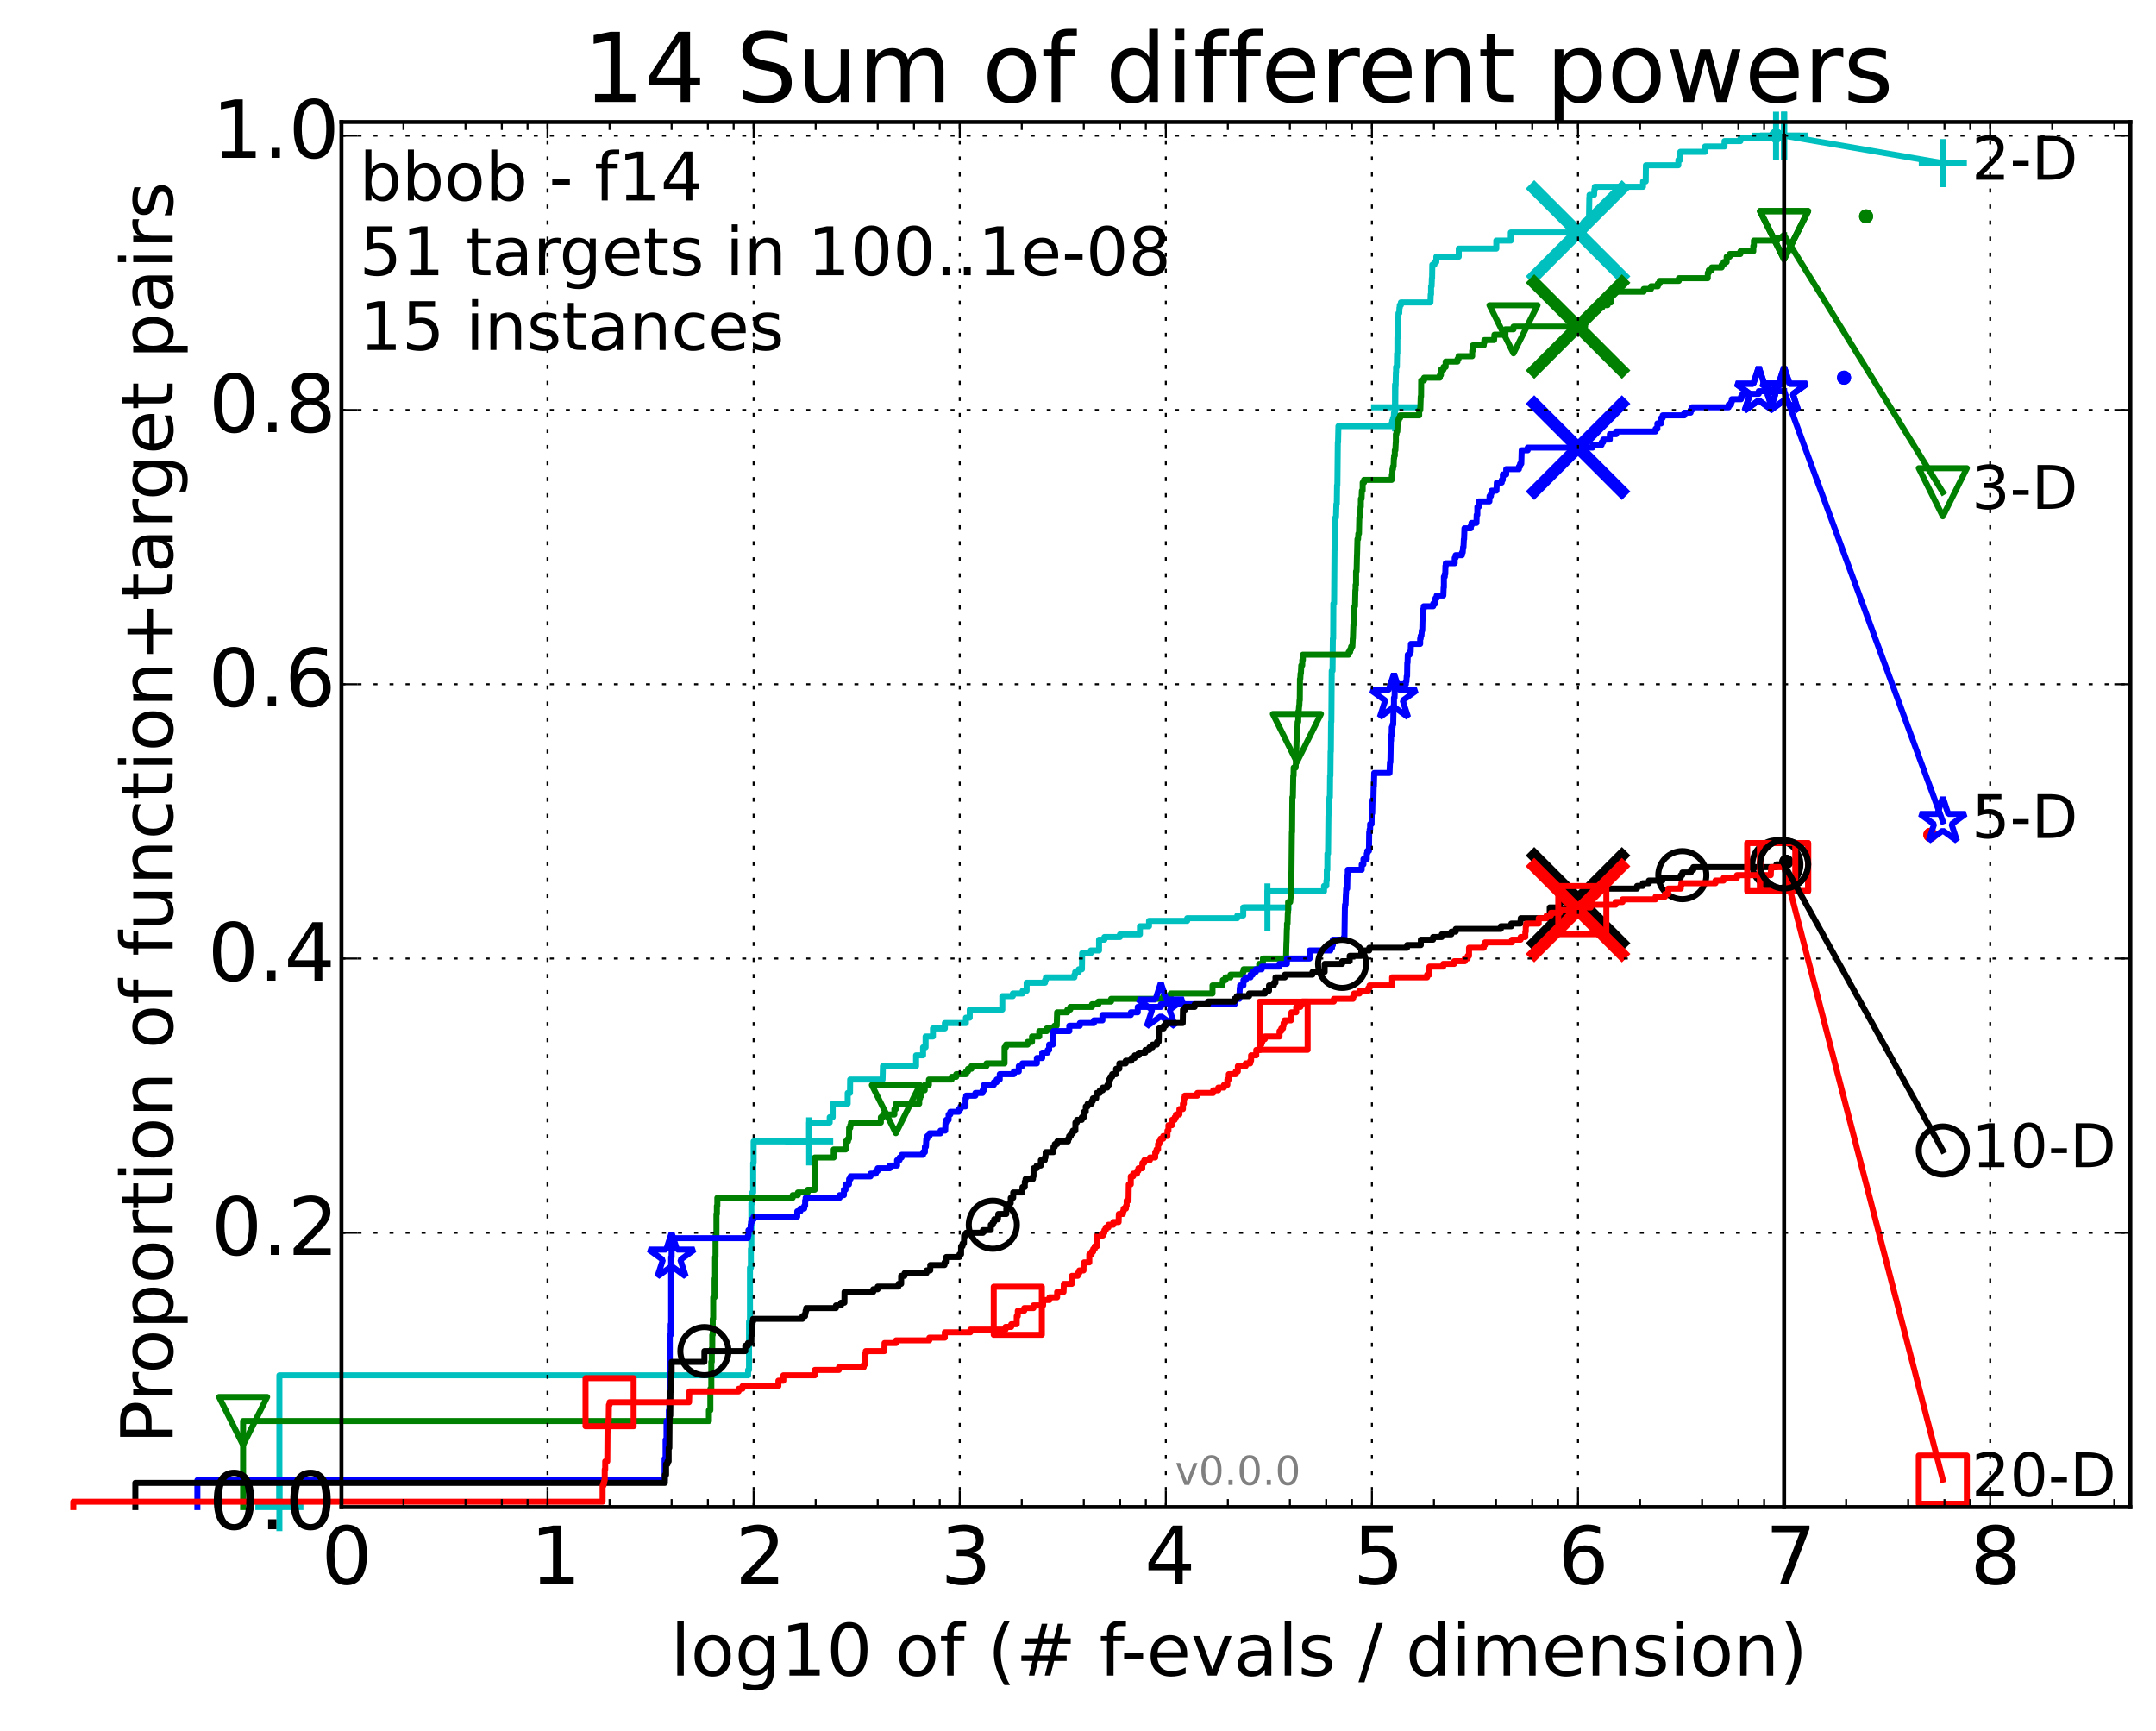 <?xml version="1.0" encoding="utf-8" standalone="no"?>
<!DOCTYPE svg PUBLIC "-//W3C//DTD SVG 1.1//EN"
  "http://www.w3.org/Graphics/SVG/1.1/DTD/svg11.dtd">
<!-- Created with matplotlib (http://matplotlib.org/) -->
<svg height="432pt" version="1.1" viewBox="0 0 538 432" width="538pt" xmlns="http://www.w3.org/2000/svg" xmlns:xlink="http://www.w3.org/1999/xlink">
 <defs>
  <style type="text/css">
*{stroke-linecap:butt;stroke-linejoin:round;}
  </style>
 </defs>
 <g id="figure_1">
  <g id="patch_1">
   <path d="
M0 432.436
L538.8 432.436
L538.8 0
L0 0
z
" style="fill:#ffffff;"/>
  </g>
  <g id="axes_1">
   <g id="patch_2">
    <path d="
M85.2 376.036
L531.6 376.036
L531.6 30.436
L85.2 30.436
z
" style="fill:#ffffff;"/>
   </g>
   <g id="line2d_1">
    <defs>
     <path d="
M0 1.5
C0.398 1.5 0.779 1.342 1.061 1.061
C1.342 0.779 1.5 0.398 1.5 0
C1.5 -0.398 1.342 -0.779 1.061 -1.061
C0.779 -1.342 0.398 -1.5 0 -1.5
C-0.398 -1.5 -0.779 -1.342 -1.061 -1.061
C-1.342 -0.779 -1.5 -0.398 -1.5 0
C-1.5 0.398 -1.342 0.779 -1.061 1.061
C-0.779 1.342 -0.398 1.5 0 1.5
z
" id="m977c291b42" style="stroke:#00bfbf;stroke-width:0.5;"/>
    </defs>
    <g>
     <use style="fill:#00bfbf;stroke:#00bfbf;stroke-width:0.5;" x="443.186" xlink:href="#m977c291b42" y="33.858"/>
     <use style="fill:#00bfbf;stroke:#00bfbf;stroke-width:0.5;" x="443.186" xlink:href="#m977c291b42" y="33.858"/>
    </g>
   </g>
   <g id="line2d_2">
    <path d="
M69.719 376.036
L69.719 343.16
L186.675 343.16
L186.675 341.818
L186.911 341.818
L186.911 329.742
L187.145 329.742
L187.145 316.323
L187.377 316.323
L187.377 311.626
L187.492 311.626
L187.492 300.22
L187.72 300.22
L187.72 297.537
L187.945 297.537
L187.945 290.156
L188.057 290.156
L188.057 284.789
L201.918 284.789
L201.918 280.092
L207.045 280.092
L207.045 278.75
L207.796 278.75
L207.796 275.396
L211.527 275.396
L211.527 272.712
L212.106 272.712
L212.144 269.357
L220.243 269.357
L220.322 266.002
L228.592 266.002
L228.592 263.319
L230.34 263.319
L230.34 261.306
L230.97 261.306
L230.97 258.622
L232.806 258.622
L232.806 256.609
L235.777 256.609
L235.777 255.267
L241.028 255.267
L241.028 253.926
L241.987 253.926
L241.987 251.913
L250.116 251.913
L250.116 248.558
L252.744 248.558
L252.744 247.887
L255.178 247.887
L255.178 247.216
L256.184 247.216
L256.184 245.203
L260.776 245.203
L260.776 244.532
L260.99 244.532
L260.99 243.862
L268.105 243.862
L268.105 243.191
L268.293 243.191
L268.293 242.52
L269.185 242.52
L269.185 241.849
L269.978 241.849
L270.037 237.823
L272.199 237.823
L272.199 237.152
L274.254 237.152
L274.254 234.468
L275.593 234.468
L275.593 233.797
L279.468 233.797
L279.468 233.127
L284.456 233.127
L284.456 231.114
L286.72 231.114
L286.72 229.772
L296.247 229.772
L296.247 229.101
L308.748 229.101
L308.748 228.43
L310.233 228.43
L310.233 226.417
L316.267 226.417
L316.267 222.392
L330.394 222.392
L330.394 221.05
L330.977 221.05
L330.996 219.708
L331.088 219.708
L331.088 217.024
L331.218 217.024
L331.236 212.998
L331.398 212.998
L331.492 203.605
L331.51 203.605
L331.53 200.251
L331.672 200.251
L331.746 198.909
L331.856 198.909
L331.905 193.541
L331.981 193.541
L332.034 187.503
L332.094 187.503
L332.151 180.122
L332.217 180.122
L332.313 167.375
L332.52 167.375
L332.592 159.323
L332.678 159.323
L332.721 150.601
L332.903 150.601
L333.007 137.182
L333.058 137.182
L333.125 129.802
L333.209 129.802
L333.209 129.131
L333.375 129.131
L333.469 125.776
L333.58 125.776
L333.642 121.08
L333.722 121.08
L333.833 110.345
L333.892 110.345
L333.981 106.319
L347.24 106.319
L347.24 105.648
L347.402 105.648
L347.402 104.977
L347.615 104.977
L347.615 104.306
L347.792 104.306
L347.855 102.965
L348.012 102.965
L348.122 101.623
L348.131 101.623
L348.182 96.255
L348.252 96.255
L348.327 92.9
L348.373 92.9
L348.373 91.559
L348.565 91.559
L348.618 88.204
L348.694 88.204
L348.703 84.178
L348.858 84.178
L348.964 78.14
L349.162 78.14
L349.209 76.798
L349.288 76.798
L349.288 76.127
L349.578 76.127
L349.578 75.456
L356.947 75.456
L357.01 73.443
L357.102 73.443
L357.102 71.43
L357.235 71.43
L357.305 69.418
L357.36 69.418
L357.411 66.063
L357.938 66.063
L357.938 65.392
L358.416 65.392
L358.416 64.05
L364.013 64.05
L364.013 62.037
L373.385 62.037
L373.385 60.025
L377 60.025
L377 58.012
L395.201 58.012
L395.255 55.328
L396.496 55.328
L396.595 49.29
L396.643 49.29
L396.643 48.619
L397.787 48.619
L397.857 47.277
L397.969 47.277
L397.969 46.606
L409.987 46.606
L410.009 45.264
L410.672 45.264
L410.718 41.238
L418.805 41.238
L418.817 39.897
L419.263 39.897
L419.294 37.884
L425.47 37.884
L425.484 36.542
L430.322 36.542
L430.332 35.2
L434.296 35.2
L434.296 34.529
L443.186 34.529
L443.186 33.858
L445.2 33.858
L445.2 33.858" style="fill:none;stroke:#00bfbf;stroke-linecap:square;stroke-width:1.5;"/>
   </g>
   <g id="line2d_3">
    <defs>
     <path d="
M-6 0
L6 0
M0 6
L0 -6" id="m3e4de746de" style="stroke:#00bfbf;stroke-width:1.5;"/>
    </defs>
    <g>
     <use style="fill:none;stroke:#00bfbf;stroke-width:1.5;" x="69.718" xlink:href="#m3e4de746de" y="376.036"/>
     <use style="fill:none;stroke:#00bfbf;stroke-width:1.5;" x="201.918" xlink:href="#m3e4de746de" y="284.789"/>
     <use style="fill:none;stroke:#00bfbf;stroke-width:1.5;" x="316.267" xlink:href="#m3e4de746de" y="226.417"/>
     <use style="fill:none;stroke:#00bfbf;stroke-width:1.5;" x="348.131" xlink:href="#m3e4de746de" y="101.623"/>
     <use style="fill:none;stroke:#00bfbf;stroke-width:1.5;" x="443.186" xlink:href="#m3e4de746de" y="33.858"/>
     <use style="fill:none;stroke:#00bfbf;stroke-width:1.5;" x="445.2" xlink:href="#m3e4de746de" y="33.858"/>
    </g>
   </g>
   <g id="line2d_4"/>
   <g id="line2d_5">
    <path clip-path="url(#p6ea69091fa)" d="
M393.781 58.012" style="fill:none;stroke:#00bfbf;stroke-linecap:square;"/>
    <defs>
     <path d="
M-12 12
L12 -12
M-12 -12
L12 12" id="m09e435d1d9" style="stroke:#00bfbf;stroke-width:3;"/>
    </defs>
    <g clip-path="url(#p6ea69091fa)">
     <use style="fill:#00bfbf;stroke:#00bfbf;stroke-width:3;" x="393.781" xlink:href="#m09e435d1d9" y="58.012"/>
    </g>
   </g>
   <g id="line2d_6">
    <defs>
     <path d="
M0 1.5
C0.398 1.5 0.779 1.342 1.061 1.061
C1.342 0.779 1.5 0.398 1.5 0
C1.5 -0.398 1.342 -0.779 1.061 -1.061
C0.779 -1.342 0.398 -1.5 0 -1.5
C-0.398 -1.5 -0.779 -1.342 -1.061 -1.061
C-1.342 -0.779 -1.5 -0.398 -1.5 0
C-1.5 0.398 -1.342 0.779 -1.061 1.061
C-0.779 1.342 -0.398 1.5 0 1.5
z
" id="mb0b177905e" style="stroke:#008000;stroke-width:0.5;"/>
    </defs>
    <g>
     <use style="fill:#008000;stroke:#008000;stroke-width:0.5;" x="465.654" xlink:href="#mb0b177905e" y="53.986"/>
     <use style="fill:#008000;stroke:#008000;stroke-width:0.5;" x="465.654" xlink:href="#mb0b177905e" y="53.986"/>
    </g>
   </g>
   <g id="line2d_7">
    <path d="
M60.662 376.036
L60.662 354.566
L176.895 354.566
L176.895 351.882
L177.26 351.882
L177.26 346.515
L177.5 346.515
L177.5 339.806
L177.619 339.806
L177.619 336.451
L177.738 336.451
L177.738 333.096
L177.855 333.096
L177.855 329.071
L177.973 329.071
L177.973 323.703
L178.321 323.703
L178.321 319.007
L178.436 319.007
L178.436 313.639
L178.55 313.639
L178.55 308.272
L178.777 308.272
L178.777 302.904
L178.889 302.904
L178.889 300.891
L179.001 300.891
L179.001 298.878
L197.798 298.878
L197.798 298.207
L199.106 298.207
L199.106 297.537
L201.555 297.537
L201.555 296.866
L203.314 296.866
L203.314 288.814
L208.041 288.814
L208.041 286.802
L211.027 286.802
L211.027 284.789
L211.605 284.789
L211.605 284.118
L211.863 284.118
L211.889 281.434
L212.169 281.434
L212.169 280.763
L212.345 280.763
L212.345 280.092
L219.807 280.092
L219.807 278.75
L220.339 278.75
L220.339 278.079
L223.185 278.079
L223.185 276.737
L223.553 276.737
L223.553 275.396
L229.378 275.396
L229.378 274.054
L229.599 274.054
L229.599 273.383
L229.933 273.383
L229.933 272.041
L230.751 272.041
L230.751 270.699
L231.794 270.699
L231.794 269.357
L237.469 269.357
L237.469 268.686
L238.613 268.686
L238.613 268.015
L241.059 268.015
L241.059 267.344
L241.547 267.344
L241.547 266.673
L242.419 266.673
L242.419 266.002
L246.167 266.002
L246.167 265.332
L250.671 265.332
L250.671 261.306
L251.042 261.306
L251.042 260.635
L256.416 260.635
L256.416 259.964
L257.528 259.964
L257.528 258.622
L259.332 258.622
L259.332 257.28
L261.191 257.28
L261.191 256.609
L263.119 256.609
L263.119 255.938
L263.691 255.938
L263.791 252.584
L266.343 252.584
L266.343 251.913
L267.069 251.913
L267.069 251.242
L272.491 251.242
L272.491 250.571
L274.097 250.571
L274.097 249.9
L277.256 249.9
L277.256 249.229
L290.272 249.229
L290.272 248.558
L292.126 248.558
L292.126 247.887
L302.561 247.887
L302.561 245.874
L304.989 245.874
L304.989 245.203
L305.136 245.203
L305.136 244.532
L305.811 244.532
L305.811 243.862
L307.047 243.862
L307.047 243.191
L310.133 243.191
L310.133 242.52
L310.31 242.52
L310.31 241.849
L314.219 241.849
L314.219 240.507
L315.139 240.507
L315.139 239.165
L320.906 239.165
L321.013 235.139
L321.033 235.139
L321.119 231.785
L321.158 231.785
L321.158 230.443
L321.292 230.443
L321.359 227.759
L321.425 227.759
L321.435 225.075
L321.954 225.075
L322.065 223.733
L322.139 223.733
L322.218 217.695
L322.266 217.695
L322.369 207.631
L322.423 207.631
L322.491 198.909
L322.618 198.909
L322.715 193.541
L322.798 193.541
L322.822 191.528
L323.319 191.528
L323.406 189.516
L323.432 189.516
L323.535 184.819
L323.611 184.819
L323.621 182.135
L323.741 182.135
L323.81 180.122
L323.944 180.122
L323.995 177.439
L324.079 177.439
L324.179 176.097
L324.232 176.097
L324.281 174.755
L324.347 174.755
L324.393 169.387
L324.476 169.387
L324.542 168.046
L324.628 168.046
L324.713 166.033
L324.956 166.033
L324.971 164.691
L325.117 164.691
L325.117 163.349
L336.534 163.349
L336.534 162.678
L336.907 162.678
L336.907 162.007
L337.152 162.007
L337.152 161.336
L337.475 161.336
L337.559 159.323
L337.604 159.323
L337.709 155.969
L337.779 155.969
L337.873 151.943
L337.973 151.943
L337.973 151.272
L338.122 151.272
L338.207 147.247
L338.27 147.247
L338.27 145.905
L338.384 145.905
L338.385 142.55
L338.518 142.55
L338.615 138.524
L338.631 138.524
L338.736 134.499
L338.891 134.499
L338.953 133.157
L339.115 133.157
L339.201 129.131
L339.287 129.131
L339.381 127.789
L339.457 127.789
L339.507 126.447
L339.575 126.447
L339.584 124.435
L339.764 124.435
L339.838 122.422
L340.038 122.422
L340.038 120.409
L340.378 120.409
L340.378 119.738
L347.268 119.738
L347.329 118.396
L347.436 118.396
L347.468 117.054
L347.597 117.054
L347.597 116.383
L347.755 116.383
L347.819 114.371
L347.883 114.371
L347.883 113.7
L348.053 113.7
L348.053 112.358
L348.196 112.358
L348.29 110.345
L348.324 110.345
L348.324 108.332
L348.472 108.332
L348.472 107.661
L348.68 107.661
L348.787 104.977
L349.036 104.977
L349.036 104.306
L349.379 104.306
L349.379 103.636
L354.138 103.636
L354.138 102.294
L354.414 102.294
L354.525 98.939
L354.61 98.939
L354.638 94.913
L355.362 94.913
L355.362 94.242
L359.29 94.242
L359.29 93.572
L359.567 93.572
L359.567 92.23
L360.208 92.23
L360.208 91.559
L360.745 91.559
L360.745 90.217
L363.702 90.217
L363.702 89.546
L363.975 89.546
L363.975 88.875
L367.364 88.875
L367.364 87.533
L367.507 87.533
L367.507 86.191
L370.255 86.191
L370.255 85.52
L370.403 85.52
L370.403 84.849
L372.829 84.849
L372.917 83.507
L375.668 83.507
L375.668 82.165
L377.672 82.165
L377.672 81.495
L395.537 81.495
L395.568 79.482
L396.574 79.482
L396.605 78.14
L397.342 78.14
L397.342 77.469
L398.939 77.469
L398.939 76.798
L399.78 76.798
L399.78 76.127
L401.166 76.127
L401.166 75.456
L401.994 75.456
L401.994 74.114
L402.114 74.114
L402.114 73.443
L402.485 73.443
L402.485 72.772
L410.164 72.772
L410.164 72.102
L411.992 72.102
L411.992 71.43
L413.693 71.43
L413.693 70.76
L414.154 70.76
L414.154 70.089
L418.934 70.089
L418.934 69.418
L426.149 69.418
L426.16 68.076
L426.402 68.076
L426.402 67.405
L427.138 67.405
L427.138 66.734
L429.618 66.734
L429.618 66.063
L430.115 66.063
L430.115 65.392
L430.862 65.392
L430.867 64.05
L431.622 64.05
L431.622 63.379
L434.289 63.379
L434.289 62.708
L437.505 62.708
L437.512 61.367
L437.66 61.367
L437.665 60.025
L443.493 60.025
L443.493 59.354
L445.157 59.354
L445.157 58.683
L445.2 58.683" style="fill:none;stroke:#008000;stroke-linecap:square;stroke-width:1.5;"/>
   </g>
   <g id="line2d_8">
    <defs>
     <path d="
M-7.34788e-16 6
L6 -6
L-6 -6
z
" id="m397e16cd68" style="stroke:#008000;stroke-linejoin:miter;stroke-width:1.5;"/>
    </defs>
    <g>
     <use style="fill:none;stroke:#008000;stroke-linejoin:miter;stroke-width:1.5;" x="60.662" xlink:href="#m397e16cd68" y="354.566"/>
     <use style="fill:none;stroke:#008000;stroke-linejoin:miter;stroke-width:1.5;" x="223.553" xlink:href="#m397e16cd68" y="276.737"/>
     <use style="fill:none;stroke:#008000;stroke-linejoin:miter;stroke-width:1.5;" x="323.621" xlink:href="#m397e16cd68" y="184.148"/>
     <use style="fill:none;stroke:#008000;stroke-linejoin:miter;stroke-width:1.5;" x="377.672" xlink:href="#m397e16cd68" y="82.166"/>
     <use style="fill:none;stroke:#008000;stroke-linejoin:miter;stroke-width:1.5;" x="445.157" xlink:href="#m397e16cd68" y="58.683"/>
     <use style="fill:none;stroke:#008000;stroke-linejoin:miter;stroke-width:1.5;" x="445.2" xlink:href="#m397e16cd68" y="58.683"/>
    </g>
   </g>
   <g id="line2d_9"/>
   <g id="line2d_10">
    <path clip-path="url(#p6ea69091fa)" d="
M393.781 81.495" style="fill:none;stroke:#008000;stroke-linecap:square;"/>
    <defs>
     <path d="
M-12 12
L12 -12
M-12 -12
L12 12" id="m8c089fa6cd" style="stroke:#008000;stroke-width:3;"/>
    </defs>
    <g clip-path="url(#p6ea69091fa)">
     <use style="fill:#008000;stroke:#008000;stroke-width:3;" x="393.781" xlink:href="#m8c089fa6cd" y="81.495"/>
    </g>
   </g>
   <g id="line2d_11">
    <defs>
     <path d="
M0 1.5
C0.398 1.5 0.779 1.342 1.061 1.061
C1.342 0.779 1.5 0.398 1.5 0
C1.5 -0.398 1.342 -0.779 1.061 -1.061
C0.779 -1.342 0.398 -1.5 0 -1.5
C-0.398 -1.5 -0.779 -1.342 -1.061 -1.061
C-1.342 -0.779 -1.5 -0.398 -1.5 0
C-1.5 0.398 -1.342 0.779 -1.061 1.061
C-0.779 1.342 -0.398 1.5 0 1.5
z
" id="m76a7ce5b4a" style="stroke:#0000ff;stroke-width:0.5;"/>
    </defs>
    <g>
     <use style="fill:#0000ff;stroke:#0000ff;stroke-width:0.5;" x="460.159" xlink:href="#m76a7ce5b4a" y="94.242"/>
     <use style="fill:#0000ff;stroke:#0000ff;stroke-width:0.5;" x="460.159" xlink:href="#m76a7ce5b4a" y="94.242"/>
    </g>
   </g>
   <g id="line2d_12">
    <path d="
M49.253 376.036
L49.253 369.327
L165.85 369.327
L165.85 363.959
L166.091 363.959
L166.091 359.263
L166.328 359.263
L166.328 354.566
L166.911 354.566
L166.911 351.882
L167.026 351.882
L167.026 349.199
L167.14 349.199
L167.14 333.096
L167.367 333.096
L167.367 330.412
L167.48 330.412
L167.48 313.639
L167.592 313.639
L167.592 308.942
L186.628 308.942
L186.628 308.272
L186.77 308.272
L186.77 306.93
L187.285 306.93
L187.331 305.588
L187.423 305.588
L187.423 304.917
L187.606 304.917
L187.606 304.246
L188.057 304.246
L188.057 303.575
L198.942 303.575
L198.942 302.233
L199.724 302.233
L199.724 301.562
L200.684 301.562
L200.684 300.891
L200.911 300.891
L200.911 299.549
L201.036 299.549
L201.036 298.878
L209.519 298.878
L209.519 298.207
L210.586 298.207
L210.586 296.866
L210.99 296.866
L210.99 295.524
L211.853 295.524
L211.884 294.182
L212.25 294.182
L212.25 293.511
L217.231 293.511
L217.231 292.84
L218.546 292.84
L218.546 292.169
L219.02 292.169
L219.02 291.498
L222.025 291.498
L222.025 290.827
L223.852 290.827
L223.852 289.485
L224.473 289.485
L224.473 288.814
L224.992 288.814
L224.992 288.143
L230.34 288.143
L230.34 287.472
L230.793 287.472
L230.793 286.131
L231.049 286.131
L231.146 284.118
L231.398 284.118
L231.398 283.447
L231.949 283.447
L231.949 282.776
L234.685 282.776
L234.685 282.105
L235.861 282.105
L235.94 280.092
L236.122 280.092
L236.122 279.421
L236.712 279.421
L236.712 278.079
L237.137 278.079
L237.137 277.408
L239.248 277.408
L239.248 276.737
L239.695 276.737
L239.695 276.067
L240.934 276.067
L240.934 274.054
L241.089 274.054
L241.089 273.383
L243.393 273.383
L243.393 272.712
L245.19 272.712
L245.19 272.041
L245.534 272.041
L245.534 270.699
L248.002 270.699
L248.002 270.028
L248.699 270.028
L248.699 269.357
L249.475 269.357
L249.475 268.015
L252.988 268.015
L252.988 267.344
L254.227 267.344
L254.227 266.002
L255.125 266.002
L255.125 265.332
L258.734 265.332
L258.734 263.99
L260.069 263.99
L260.069 262.648
L261.427 262.648
L261.427 261.977
L261.797 261.977
L261.797 260.635
L262.733 260.635
L262.733 257.951
L262.86 257.951
L262.86 257.28
L266.832 257.28
L266.832 255.938
L269.453 255.938
L269.453 255.267
L272.97 255.267
L272.97 254.597
L275.097 254.597
L275.097 253.255
L282.2 253.255
L282.2 252.584
L283.91 252.584
L283.91 251.242
L289.676 251.242
L289.676 250.571
L308.102 250.571
L308.102 249.229
L309.262 249.229
L309.36 246.545
L309.447 246.545
L309.447 245.874
L310.279 245.874
L310.279 244.532
L310.855 244.532
L310.855 243.862
L312.053 243.862
L312.053 243.191
L312.606 243.191
L312.606 242.52
L313.379 242.52
L313.379 241.849
L314.842 241.849
L314.842 241.178
L319.231 241.178
L319.231 240.507
L321.131 240.507
L321.131 239.165
L326.809 239.165
L326.809 237.152
L331.982 237.152
L331.982 236.481
L332.391 236.481
L332.391 235.81
L332.599 235.81
L332.599 234.468
L335.349 234.468
L335.349 233.797
L335.489 233.797
L335.598 226.417
L335.632 226.417
L335.632 225.746
L335.759 225.746
L335.851 223.062
L335.875 223.062
L335.93 221.721
L336.167 221.721
L336.238 218.366
L336.32 218.366
L336.32 217.024
L339.795 217.024
L339.795 215.682
L340.228 215.682
L340.228 214.34
L341.058 214.34
L341.058 212.998
L341.18 212.998
L341.18 212.327
L341.607 212.327
L341.667 207.631
L341.777 207.631
L341.777 206.96
L341.894 206.96
L341.894 205.618
L342.257 205.618
L342.294 202.934
L342.415 202.934
L342.495 199.58
L342.707 199.58
L342.78 196.225
L342.832 196.225
L342.915 192.87
L346.739 192.87
L346.846 190.187
L346.95 190.187
L347.059 184.819
L347.117 184.819
L347.121 183.477
L347.275 183.477
L347.301 181.464
L347.495 181.464
L347.495 180.793
L347.654 180.793
L347.732 176.097
L347.842 176.097
L347.842 174.084
L347.988 174.084
L348.092 170.729
L350.83 170.729
L350.83 170.058
L350.957 170.058
L351.024 168.717
L351.121 168.717
L351.168 165.362
L351.237 165.362
L351.296 163.349
L351.771 163.349
L351.771 162.678
L352.02 162.678
L352.069 160.665
L354.381 160.665
L354.381 159.323
L354.511 159.323
L354.511 158.652
L354.697 158.652
L354.794 157.311
L354.91 157.311
L354.97 154.627
L355.064 154.627
L355.154 151.943
L355.27 151.943
L355.27 151.272
L357.636 151.272
L357.636 150.601
L358.148 150.601
L358.192 149.259
L358.505 149.259
L358.505 148.588
L360.165 148.588
L360.241 146.576
L360.302 146.576
L360.302 143.892
L360.528 143.892
L360.528 143.221
L360.646 143.221
L360.688 141.208
L360.777 141.208
L360.777 140.537
L362.999 140.537
L362.999 139.195
L363.235 139.195
L363.235 138.524
L364.808 138.524
L364.808 137.853
L365 137.853
L365.093 136.511
L365.196 136.511
L365.287 134.499
L365.351 134.499
L365.436 131.815
L367.019 131.815
L367.019 131.144
L367.19 131.144
L367.19 130.473
L368.432 130.473
L368.486 128.46
L368.653 128.46
L368.653 126.447
L369.029 126.447
L369.029 125.106
L371.662 125.106
L371.7 123.764
L372.039 123.764
L372.039 123.093
L372.199 123.093
L372.199 122.422
L373.414 122.422
L373.511 120.409
L374.743 120.409
L374.743 119.738
L375.009 119.738
L375.009 118.396
L375.855 118.396
L375.855 117.054
L379.026 117.054
L379.026 116.383
L379.313 116.383
L379.313 115.712
L379.615 115.712
L379.713 112.358
L381.22 112.358
L381.22 111.687
L397.422 111.687
L397.422 111.016
L399.666 111.016
L399.666 110.345
L400.053 110.345
L400.053 109.674
L401.71 109.674
L401.711 108.332
L403.292 108.332
L403.292 107.661
L413.119 107.661
L413.119 106.99
L413.576 106.99
L413.579 105.648
L414.512 105.648
L414.523 104.306
L414.898 104.306
L414.898 103.636
L420.31 103.636
L420.31 102.965
L421.866 102.965
L421.866 102.294
L422.232 102.294
L422.232 101.623
L431.358 101.623
L431.358 100.952
L431.981 100.952
L431.981 100.281
L432.157 100.281
L432.157 99.61
L434.451 99.61
L434.451 98.939
L434.814 98.939
L434.814 98.268
L438.876 98.268
L438.876 97.597
L445.2 97.597
L445.2 97.597" style="fill:none;stroke:#0000ff;stroke-linecap:square;stroke-width:1.5;"/>
   </g>
   <g id="line2d_13">
    <defs>
     <path d="
M3.67394e-16 -6
L-1.347 -1.854
L-5.706 -1.854
L-2.18 0.708
L-3.527 4.854
L-4.20996e-16 2.292
L3.527 4.854
L2.18 0.708
L5.706 -1.854
L1.347 -1.854
z
" id="m0933169453" style="stroke:#0000ff;stroke-linejoin:bevel;stroke-width:1.5;"/>
    </defs>
    <g>
     <use style="fill:none;stroke:#0000ff;stroke-linejoin:bevel;stroke-width:1.5;" x="167.592" xlink:href="#m0933169453" y="313.639"/>
     <use style="fill:none;stroke:#0000ff;stroke-linejoin:bevel;stroke-width:1.5;" x="289.676" xlink:href="#m0933169453" y="251.242"/>
     <use style="fill:none;stroke:#0000ff;stroke-linejoin:bevel;stroke-width:1.5;" x="347.842" xlink:href="#m0933169453" y="174.084"/>
     <use style="fill:none;stroke:#0000ff;stroke-linejoin:bevel;stroke-width:1.5;" x="438.876" xlink:href="#m0933169453" y="97.597"/>
     <use style="fill:none;stroke:#0000ff;stroke-linejoin:bevel;stroke-width:1.5;" x="438.876" xlink:href="#m0933169453" y="97.597"/>
     <use style="fill:none;stroke:#0000ff;stroke-linejoin:bevel;stroke-width:1.5;" x="445.2" xlink:href="#m0933169453" y="97.597"/>
    </g>
   </g>
   <g id="line2d_14"/>
   <g id="line2d_15">
    <path clip-path="url(#p6ea69091fa)" d="
M393.776 111.687" style="fill:none;stroke:#0000ff;stroke-linecap:square;"/>
    <defs>
     <path d="
M-12 12
L12 -12
M-12 -12
L12 12" id="ma4a355cd2c" style="stroke:#0000ff;stroke-width:3;"/>
    </defs>
    <g clip-path="url(#p6ea69091fa)">
     <use style="fill:#0000ff;stroke:#0000ff;stroke-width:3;" x="393.776" xlink:href="#ma4a355cd2c" y="111.687"/>
    </g>
   </g>
   <g id="line2d_16">
    <defs>
     <path d="
M0 1.5
C0.398 1.5 0.779 1.342 1.061 1.061
C1.342 0.779 1.5 0.398 1.5 0
C1.5 -0.398 1.342 -0.779 1.061 -1.061
C0.779 -1.342 0.398 -1.5 0 -1.5
C-0.398 -1.5 -0.779 -1.342 -1.061 -1.061
C-1.342 -0.779 -1.5 -0.398 -1.5 0
C-1.5 0.398 -1.342 0.779 -1.061 1.061
C-0.779 1.342 -0.398 1.5 0 1.5
z
" id="m66763a63fb" style="stroke:#000000;stroke-width:0.5;"/>
    </defs>
    <g>
     <use style="stroke:#000000;stroke-width:0.5;" x="445.748" xlink:href="#m66763a63fb" y="215.011"/>
     <use style="stroke:#000000;stroke-width:0.5;" x="445.748" xlink:href="#m66763a63fb" y="215.011"/>
    </g>
   </g>
   <g id="line2d_17">
    <path d="
M33.771 376.036
L33.771 369.998
L165.911 369.998
L165.911 367.985
L166.21 367.985
L166.21 365.301
L166.563 365.301
L166.563 364.63
L166.854 364.63
L166.854 361.276
L167.026 361.276
L167.083 353.895
L167.14 353.895
L167.14 353.224
L167.254 353.224
L167.311 347.186
L167.424 347.186
L167.48 342.489
L167.592 342.489
L167.592 339.806
L175.775 339.806
L175.775 337.122
L185.975 337.122
L185.975 335.78
L186.628 335.78
L186.628 335.109
L187.492 335.109
L187.515 333.096
L187.674 333.096
L187.742 330.412
L187.788 330.412
L187.788 329.742
L187.923 329.742
L187.923 329.071
L200.235 329.071
L200.235 328.4
L200.898 328.4
L200.898 327.729
L201.024 327.729
L201.024 327.058
L201.185 327.058
L201.185 326.387
L208.603 326.387
L208.603 325.716
L209.866 325.716
L209.866 325.045
L210.716 325.045
L210.741 322.361
L217.898 322.361
L217.898 321.69
L219.02 321.69
L219.02 321.019
L224.191 321.019
L224.191 320.348
L224.876 320.348
L224.876 318.336
L225.719 318.336
L225.719 317.665
L231.195 317.665
L231.195 316.994
L232.136 316.994
L232.136 315.652
L235.7 315.652
L235.7 314.981
L236.023 314.981
L236.12 313.639
L239.412 313.639
L239.412 312.968
L239.823 312.968
L239.823 310.955
L240.187 310.955
L240.187 310.284
L240.539 310.284
L240.58 308.272
L241.08 308.272
L241.08 307.601
L245.28 307.601
L245.28 306.93
L247.236 306.93
L247.236 305.588
L247.743 305.588
L247.743 304.917
L248.072 304.917
L248.072 304.246
L249.009 304.246
L249.106 302.904
L251.114 302.904
L251.114 301.562
L251.654 301.562
L251.654 300.891
L251.93 300.891
L251.93 300.22
L252.211 300.22
L252.211 298.878
L252.834 298.878
L252.834 297.537
L255.088 297.537
L255.144 296.195
L255.726 296.195
L255.726 294.853
L255.908 294.853
L255.908 294.182
L257.767 294.182
L257.767 293.511
L257.907 293.511
L257.907 291.498
L258.689 291.498
L258.689 290.827
L259.723 290.827
L259.723 289.485
L260.725 289.485
L260.725 288.814
L260.882 288.814
L260.94 287.472
L262.868 287.472
L262.886 286.131
L263.216 286.131
L263.216 285.46
L263.827 285.46
L263.827 284.789
L266.535 284.789
L266.535 284.118
L266.785 284.118
L266.785 283.447
L267.223 283.447
L267.223 282.776
L267.702 282.776
L267.702 282.105
L268.347 282.105
L268.347 280.092
L268.732 280.092
L268.732 279.421
L269.951 279.421
L269.951 278.75
L270.485 278.75
L270.485 277.408
L270.939 277.408
L270.939 276.067
L271.398 276.067
L271.398 275.396
L272.418 275.396
L272.418 274.725
L272.707 274.725
L272.707 274.054
L273.546 274.054
L273.63 272.712
L274.455 272.712
L274.455 272.041
L275.185 272.041
L275.185 271.37
L276.317 271.37
L276.317 270.699
L276.752 270.699
L276.752 269.357
L277.074 269.357
L277.074 268.686
L277.526 268.686
L277.526 268.015
L278.509 268.015
L278.509 266.673
L279.318 266.673
L279.318 265.332
L280.908 265.332
L280.908 264.661
L282.33 264.661
L282.33 263.99
L283.151 263.99
L283.151 263.319
L284.176 263.319
L284.176 262.648
L285.79 262.648
L285.79 261.977
L286.821 261.977
L286.821 261.306
L287.618 261.306
L287.618 260.635
L288.707 260.635
L288.707 259.964
L289.134 259.964
L289.211 256.609
L290.388 256.609
L290.388 255.938
L290.866 255.938
L290.866 255.267
L295.14 255.267
L295.2 251.913
L295.793 251.913
L295.793 251.242
L298.131 251.242
L298.131 250.571
L301.469 250.571
L301.469 249.9
L308.047 249.9
L308.047 249.229
L308.623 249.229
L308.623 248.558
L311.697 248.558
L311.697 247.887
L315.67 247.887
L315.67 247.216
L316.67 247.216
L316.67 245.874
L317.878 245.874
L317.878 245.203
L318.277 245.203
L318.277 243.862
L320.622 243.862
L320.622 243.191
L327.498 243.191
L327.498 242.52
L330.55 242.52
L330.55 240.507
L334.907 240.507
L334.907 239.836
L336.8 239.836
L336.8 238.494
L339.676 238.494
L339.676 237.152
L341.682 237.152
L341.682 236.481
L351.122 236.481
L351.122 235.81
L354.55 235.81
L354.55 234.468
L357.596 234.468
L357.596 233.797
L359.769 233.797
L359.769 233.127
L362.168 233.127
L362.168 232.456
L363.261 232.456
L363.261 231.785
L374.518 231.785
L374.518 231.114
L377.128 231.114
L377.128 230.443
L379.385 230.443
L379.487 229.101
L386.435 229.101
L386.435 228.43
L386.715 228.43
L386.715 226.417
L389.229 226.417
L389.229 225.075
L392.246 225.075
L392.246 224.404
L394.001 224.404
L394.001 223.733
L395.141 223.733
L395.141 223.062
L395.841 223.062
L395.841 222.392
L396.86 222.392
L396.86 221.721
L408.504 221.721
L408.504 221.05
L409.949 221.05
L409.949 220.379
L411.447 220.379
L411.447 219.708
L414.872 219.708
L414.872 219.037
L419.39 219.037
L419.39 218.366
L419.797 218.366
L419.797 217.695
L421.932 217.695
L421.932 217.024
L422.539 217.024
L422.539 216.353
L443.271 216.353
L443.271 215.682
L445.2 215.682
L445.2 215.682" style="fill:none;stroke:#000000;stroke-linecap:square;stroke-width:1.5;"/>
   </g>
   <g id="line2d_18">
    <defs>
     <path d="
M0 6
C1.591 6 3.117 5.368 4.243 4.243
C5.368 3.117 6 1.591 6 0
C6 -1.591 5.368 -3.117 4.243 -4.243
C3.117 -5.368 1.591 -6 0 -6
C-1.591 -6 -3.117 -5.368 -4.243 -4.243
C-5.368 -3.117 -6 -1.591 -6 0
C-6 1.591 -5.368 3.117 -4.243 4.243
C-3.117 5.368 -1.591 6 0 6
z
" id="ma42492ef9b" style="stroke:#000000;stroke-width:1.5;"/>
    </defs>
    <g>
     <use style="fill:none;stroke:#000000;stroke-width:1.5;" x="175.775" xlink:href="#ma42492ef9b" y="337.122"/>
     <use style="fill:none;stroke:#000000;stroke-width:1.5;" x="247.743" xlink:href="#ma42492ef9b" y="305.588"/>
     <use style="fill:none;stroke:#000000;stroke-width:1.5;" x="334.907" xlink:href="#ma42492ef9b" y="240.507"/>
     <use style="fill:none;stroke:#000000;stroke-width:1.5;" x="419.797" xlink:href="#ma42492ef9b" y="218.366"/>
     <use style="fill:none;stroke:#000000;stroke-width:1.5;" x="443.271" xlink:href="#ma42492ef9b" y="215.682"/>
     <use style="fill:none;stroke:#000000;stroke-width:1.5;" x="445.2" xlink:href="#ma42492ef9b" y="215.682"/>
    </g>
   </g>
   <g id="line2d_19"/>
   <g id="line2d_20">
    <path clip-path="url(#p6ea69091fa)" d="
M393.781 224.404" style="fill:none;stroke:#000000;stroke-linecap:square;"/>
    <defs>
     <path d="
M-12 12
L12 -12
M-12 -12
L12 12" id="m47417b404f" style="stroke:#000000;stroke-width:3;"/>
    </defs>
    <g clip-path="url(#p6ea69091fa)">
     <use style="stroke:#000000;stroke-width:3;" x="393.781" xlink:href="#m47417b404f" y="224.404"/>
    </g>
   </g>
   <g id="line2d_21">
    <defs>
     <path d="
M0 1.5
C0.398 1.5 0.779 1.342 1.061 1.061
C1.342 0.779 1.5 0.398 1.5 0
C1.5 -0.398 1.342 -0.779 1.061 -1.061
C0.779 -1.342 0.398 -1.5 0 -1.5
C-0.398 -1.5 -0.779 -1.342 -1.061 -1.061
C-1.342 -0.779 -1.5 -0.398 -1.5 0
C-1.5 0.398 -1.342 0.779 -1.061 1.061
C-0.779 1.342 -0.398 1.5 0 1.5
z
" id="ma07bdd5909" style="stroke:#ff0000;stroke-width:0.5;"/>
    </defs>
    <g>
     <use style="fill:#ff0000;stroke:#ff0000;stroke-width:0.5;" x="481.682" xlink:href="#ma07bdd5909" y="208.302"/>
     <use style="fill:#ff0000;stroke:#ff0000;stroke-width:0.5;" x="481.682" xlink:href="#ma07bdd5909" y="208.302"/>
    </g>
   </g>
   <g id="line2d_22">
    <path d="
M18.29 376.036
L18.29 374.694
L150.369 374.694
L150.369 370.669
L150.609 370.669
L150.609 369.998
L150.787 369.998
L150.787 369.327
L150.906 369.327
L150.906 366.643
L151.023 366.643
L151.023 364.63
L151.545 364.63
L151.602 357.25
L151.659 357.25
L151.716 354.566
L151.886 354.566
L151.942 350.541
L152.11 350.541
L152.11 349.87
L171.941 349.87
L172.033 347.186
L184.309 347.186
L184.309 346.515
L185.278 346.515
L185.278 345.844
L194.233 345.844
L194.233 344.502
L195.476 344.502
L195.476 343.16
L203.331 343.16
L203.331 341.818
L209.347 341.818
L209.347 341.147
L215.538 341.147
L215.538 340.477
L215.833 340.477
L215.891 337.793
L216.038 337.793
L216.038 337.122
L220.685 337.122
L220.716 335.109
L223.605 335.109
L223.605 334.438
L231.907 334.438
L231.907 333.767
L235.764 333.767
L235.764 332.425
L242.143 332.425
L242.143 331.754
L250.915 331.754
L250.915 331.083
L252.334 331.083
L252.334 330.412
L253.704 330.412
L253.704 328.4
L253.973 328.4
L253.973 327.058
L255.58 327.058
L255.58 326.387
L257.889 326.387
L257.889 325.716
L260.294 325.716
L260.294 324.374
L261.874 324.374
L261.874 323.703
L263.793 323.703
L263.793 322.361
L265.395 322.361
L265.472 320.348
L267.464 320.348
L267.464 318.336
L268.935 318.336
L268.935 317.665
L269.318 317.665
L269.318 316.994
L270.382 316.994
L270.382 315.652
L270.523 315.652
L270.523 314.981
L271.825 314.981
L271.825 312.968
L272.406 312.968
L272.406 312.297
L272.793 312.297
L272.793 311.626
L273.186 311.626
L273.186 310.955
L273.759 310.955
L273.759 308.272
L275.243 308.272
L275.243 307.601
L275.583 307.601
L275.583 306.93
L275.93 306.93
L275.93 306.259
L276.597 306.259
L276.597 305.588
L277.822 305.588
L277.822 304.917
L279.14 304.917
L279.187 302.904
L280.219 302.904
L280.219 302.233
L280.385 302.233
L280.385 301.562
L280.967 301.562
L280.967 300.891
L281.145 300.891
L281.145 299.549
L281.604 299.549
L281.664 295.524
L282.172 295.524
L282.172 293.511
L282.771 293.511
L282.771 292.84
L283.739 292.84
L283.739 292.169
L284.066 292.169
L284.066 291.498
L285.037 291.498
L285.063 290.156
L285.533 290.156
L285.533 289.485
L286.938 289.485
L286.938 288.814
L288.27 288.814
L288.27 287.472
L288.602 287.472
L288.602 286.802
L288.98 286.802
L288.98 285.46
L289.275 285.46
L289.275 284.789
L289.609 284.789
L289.609 284.118
L290.272 284.118
L290.272 283.447
L291.317 283.447
L291.317 282.105
L291.569 282.105
L291.569 280.763
L292.454 280.763
L292.454 279.421
L293.132 279.421
L293.132 278.75
L293.459 278.75
L293.459 278.079
L294.305 278.079
L294.305 276.737
L295.182 276.737
L295.182 275.396
L295.419 275.396
L295.419 274.054
L295.643 274.054
L295.643 273.383
L298.788 273.383
L298.788 272.712
L302.729 272.712
L302.729 272.041
L304.005 272.041
L304.005 271.37
L305.415 271.37
L305.415 270.699
L306.273 270.699
L306.273 269.357
L306.629 269.357
L306.629 268.015
L308.36 268.015
L308.36 267.344
L308.885 267.344
L308.885 266.002
L310.842 266.002
L310.842 265.332
L311.982 265.332
L311.982 264.661
L312.192 264.661
L312.192 263.319
L313.482 263.319
L313.482 261.977
L314.423 261.977
L314.423 260.635
L314.758 260.635
L314.758 259.964
L315.005 259.964
L315.005 259.293
L315.618 259.293
L315.618 258.622
L319.283 258.622
L319.283 257.28
L319.714 257.28
L319.714 256.609
L320.164 256.609
L320.164 255.938
L320.301 255.938
L320.301 255.267
L320.534 255.267
L320.534 254.597
L322.136 254.597
L322.136 253.926
L322.249 253.926
L322.262 252.584
L323.455 252.584
L323.455 251.242
L324.514 251.242
L324.514 250.571
L324.986 250.571
L324.986 249.9
L332.84 249.9
L332.84 249.229
L337.634 249.229
L337.634 248.558
L337.889 248.558
L337.889 247.887
L339.257 247.887
L339.257 247.216
L341.428 247.216
L341.428 246.545
L341.752 246.545
L341.752 245.874
L347.386 245.874
L347.386 243.862
L356.117 243.862
L356.117 243.191
L356.692 243.191
L356.692 241.178
L360.144 241.178
L360.144 240.507
L362.876 240.507
L362.876 239.836
L365.525 239.836
L365.525 239.165
L366.237 239.165
L366.237 238.494
L366.576 238.494
L366.576 236.481
L370.254 236.481
L370.254 235.81
L370.567 235.81
L370.567 235.139
L377.285 235.139
L377.285 234.468
L379.451 234.468
L379.451 233.797
L380.618 233.797
L380.618 232.456
L380.73 232.456
L380.73 231.114
L380.843 231.114
L380.843 230.443
L383.964 230.443
L383.964 229.101
L385.929 229.101
L385.929 228.43
L387.021 228.43
L387.021 227.759
L389.307 227.759
L389.307 227.088
L394.844 227.088
L394.844 226.417
L396.928 226.417
L396.928 225.746
L403.157 225.746
L403.157 225.075
L404.883 225.075
L404.883 224.404
L413.133 224.404
L413.133 223.733
L415.496 223.733
L415.496 223.062
L416.278 223.062
L416.283 221.721
L419.414 221.721
L419.414 221.05
L419.552 221.05
L419.552 220.379
L428.072 220.379
L428.072 219.708
L430.107 219.708
L430.107 219.037
L433.431 219.037
L433.431 218.366
L441.87 218.366
L441.923 217.024
L441.985 217.024
L441.985 216.353
L445.2 216.353
L445.2 216.353" style="fill:none;stroke:#ff0000;stroke-linecap:square;stroke-width:1.5;"/>
   </g>
   <g id="line2d_23">
    <defs>
     <path d="
M-6 6
L6 6
L6 -6
L-6 -6
z
" id="m9d489a7eec" style="stroke:#ff0000;stroke-linejoin:miter;stroke-width:1.5;"/>
    </defs>
    <g>
     <use style="fill:none;stroke:#ff0000;stroke-linejoin:miter;stroke-width:1.5;" x="152.11" xlink:href="#m9d489a7eec" y="349.87"/>
     <use style="fill:none;stroke:#ff0000;stroke-linejoin:miter;stroke-width:1.5;" x="253.973" xlink:href="#m9d489a7eec" y="327.058"/>
     <use style="fill:none;stroke:#ff0000;stroke-linejoin:miter;stroke-width:1.5;" x="320.301" xlink:href="#m9d489a7eec" y="255.938"/>
     <use style="fill:none;stroke:#ff0000;stroke-linejoin:miter;stroke-width:1.5;" x="394.844" xlink:href="#m9d489a7eec" y="227.088"/>
     <use style="fill:none;stroke:#ff0000;stroke-linejoin:miter;stroke-width:1.5;" x="441.985" xlink:href="#m9d489a7eec" y="216.353"/>
     <use style="fill:none;stroke:#ff0000;stroke-linejoin:miter;stroke-width:1.5;" x="445.2" xlink:href="#m9d489a7eec" y="216.353"/>
    </g>
   </g>
   <g id="line2d_24"/>
   <g id="line2d_25">
    <path clip-path="url(#p6ea69091fa)" d="
M393.773 227.088" style="fill:none;stroke:#ff0000;stroke-linecap:square;"/>
    <defs>
     <path d="
M-12 12
L12 -12
M-12 -12
L12 12" id="m4e2b024d89" style="stroke:#ff0000;stroke-width:3;"/>
    </defs>
    <g clip-path="url(#p6ea69091fa)">
     <use style="fill:#ff0000;stroke:#ff0000;stroke-width:3;" x="393.773" xlink:href="#m4e2b024d89" y="227.088"/>
    </g>
   </g>
   <g id="line2d_26">
    <path d="
M445.2 216.353
L484.8 369.193" style="fill:none;stroke:#ff0000;stroke-linecap:square;stroke-width:1.5;"/>
    <g>
     <use style="fill:none;stroke:#ff0000;stroke-linejoin:miter;stroke-width:1.5;" x="445.2" xlink:href="#m9d489a7eec" y="216.353"/>
     <use style="fill:none;stroke:#ff0000;stroke-linejoin:miter;stroke-width:1.5;" x="484.8" xlink:href="#m9d489a7eec" y="369.193"/>
    </g>
   </g>
   <g id="line2d_27">
    <path d="
M445.2 215.682
L484.8 287.07" style="fill:none;stroke:#000000;stroke-linecap:square;stroke-width:1.5;"/>
    <g>
     <use style="fill:none;stroke:#000000;stroke-width:1.5;" x="445.2" xlink:href="#ma42492ef9b" y="215.682"/>
     <use style="fill:none;stroke:#000000;stroke-width:1.5;" x="484.8" xlink:href="#ma42492ef9b" y="287.07"/>
    </g>
   </g>
   <g id="line2d_28">
    <path d="
M445.2 97.597
L484.8 204.947" style="fill:none;stroke:#0000ff;stroke-linecap:square;stroke-width:1.5;"/>
    <g>
     <use style="fill:none;stroke:#0000ff;stroke-linejoin:bevel;stroke-width:1.5;" x="445.2" xlink:href="#m0933169453" y="97.597"/>
     <use style="fill:none;stroke:#0000ff;stroke-linejoin:bevel;stroke-width:1.5;" x="484.8" xlink:href="#m0933169453" y="204.947"/>
    </g>
   </g>
   <g id="line2d_29">
    <path d="
M445.2 58.683
L484.8 122.824" style="fill:none;stroke:#008000;stroke-linecap:square;stroke-width:1.5;"/>
    <g>
     <use style="fill:none;stroke:#008000;stroke-linejoin:miter;stroke-width:1.5;" x="445.2" xlink:href="#m397e16cd68" y="58.683"/>
     <use style="fill:none;stroke:#008000;stroke-linejoin:miter;stroke-width:1.5;" x="484.8" xlink:href="#m397e16cd68" y="122.824"/>
    </g>
   </g>
   <g id="line2d_30">
    <path d="
M445.2 33.858
L484.8 40.702" style="fill:none;stroke:#00bfbf;stroke-linecap:square;stroke-width:1.5;"/>
    <g>
     <use style="fill:none;stroke:#00bfbf;stroke-width:1.5;" x="445.2" xlink:href="#m3e4de746de" y="33.858"/>
     <use style="fill:none;stroke:#00bfbf;stroke-width:1.5;" x="484.8" xlink:href="#m3e4de746de" y="40.702"/>
    </g>
   </g>
   <g id="line2d_31">
    <path d="
M445.2 376.036
L445.2 33.858" style="fill:none;stroke:#000000;stroke-linecap:square;"/>
   </g>
   <g id="patch_3">
    <path d="
M85.2 30.436
L531.6 30.436" style="fill:none;stroke:#000000;stroke-linecap:square;stroke-linejoin:miter;"/>
   </g>
   <g id="patch_4">
    <path d="
M531.6 376.036
L531.6 30.436" style="fill:none;stroke:#000000;stroke-linecap:square;stroke-linejoin:miter;"/>
   </g>
   <g id="patch_5">
    <path d="
M85.2 376.036
L531.6 376.036" style="fill:none;stroke:#000000;stroke-linecap:square;stroke-linejoin:miter;"/>
   </g>
   <g id="patch_6">
    <path d="
M85.2 376.036
L85.2 30.436" style="fill:none;stroke:#000000;stroke-linecap:square;stroke-linejoin:miter;"/>
   </g>
   <g id="matplotlib.axis_1">
    <g id="xtick_1">
     <g id="line2d_32">
      <path clip-path="url(#p6ea69091fa)" d="
M85.2 376.036
L85.2 30.436" style="fill:none;stroke:#000000;stroke-dasharray:1,3;stroke-dashoffset:0.0;stroke-width:0.5;"/>
     </g>
     <g id="line2d_33">
      <defs>
       <path d="
M0 0
L0 -4" id="m93b0483c22" style="stroke:#000000;stroke-width:0.5;"/>
      </defs>
      <g>
       <use style="stroke:#000000;stroke-width:0.5;" x="85.2" xlink:href="#m93b0483c22" y="376.036"/>
      </g>
     </g>
     <g id="line2d_34">
      <defs>
       <path d="
M0 0
L0 4" id="m741efc42ff" style="stroke:#000000;stroke-width:0.5;"/>
      </defs>
      <g>
       <use style="stroke:#000000;stroke-width:0.5;" x="85.2" xlink:href="#m741efc42ff" y="30.436"/>
      </g>
     </g>
     <g id="text_1">
      <!-- 0 -->
      <defs>
       <path d="
M31.781 66.406
Q24.172 66.406 20.328 58.906
Q16.5 51.422 16.5 36.375
Q16.5 21.391 20.328 13.891
Q24.172 6.391 31.781 6.391
Q39.453 6.391 43.281 13.891
Q47.125 21.391 47.125 36.375
Q47.125 51.422 43.281 58.906
Q39.453 66.406 31.781 66.406
M31.781 74.219
Q44.047 74.219 50.516 64.516
Q56.984 54.828 56.984 36.375
Q56.984 17.969 50.516 8.266
Q44.047 -1.422 31.781 -1.422
Q19.531 -1.422 13.062 8.266
Q6.594 17.969 6.594 36.375
Q6.594 54.828 13.062 64.516
Q19.531 74.219 31.781 74.219" id="BitstreamVeraSans-Roman-30"/>
      </defs>
      <g transform="translate(80.161 395.233)scale(0.2 -0.2)">
       <use xlink:href="#BitstreamVeraSans-Roman-30"/>
      </g>
     </g>
    </g>
    <g id="xtick_2">
     <g id="line2d_35">
      <path clip-path="url(#p6ea69091fa)" d="
M136.629 376.036
L136.629 30.436" style="fill:none;stroke:#000000;stroke-dasharray:1,3;stroke-dashoffset:0.0;stroke-width:0.5;"/>
     </g>
     <g id="line2d_36">
      <g>
       <use style="stroke:#000000;stroke-width:0.5;" x="136.629" xlink:href="#m93b0483c22" y="376.036"/>
      </g>
     </g>
     <g id="line2d_37">
      <g>
       <use style="stroke:#000000;stroke-width:0.5;" x="136.629" xlink:href="#m741efc42ff" y="30.436"/>
      </g>
     </g>
     <g id="text_2">
      <!-- 1 -->
      <defs>
       <path d="
M12.406 8.297
L28.516 8.297
L28.516 63.922
L10.984 60.406
L10.984 69.391
L28.422 72.906
L38.281 72.906
L38.281 8.297
L54.391 8.297
L54.391 0
L12.406 0
z
" id="BitstreamVeraSans-Roman-31"/>
      </defs>
      <g transform="translate(132.288 395.233)scale(0.2 -0.2)">
       <use xlink:href="#BitstreamVeraSans-Roman-31"/>
      </g>
     </g>
    </g>
    <g id="xtick_3">
     <g id="line2d_38">
      <path clip-path="url(#p6ea69091fa)" d="
M188.057 376.036
L188.057 30.436" style="fill:none;stroke:#000000;stroke-dasharray:1,3;stroke-dashoffset:0.0;stroke-width:0.5;"/>
     </g>
     <g id="line2d_39">
      <g>
       <use style="stroke:#000000;stroke-width:0.5;" x="188.057" xlink:href="#m93b0483c22" y="376.036"/>
      </g>
     </g>
     <g id="line2d_40">
      <g>
       <use style="stroke:#000000;stroke-width:0.5;" x="188.057" xlink:href="#m741efc42ff" y="30.436"/>
      </g>
     </g>
     <g id="text_3">
      <!-- 2 -->
      <defs>
       <path d="
M19.188 8.297
L53.609 8.297
L53.609 0
L7.328 0
L7.328 8.297
Q12.938 14.109 22.625 23.891
Q32.328 33.688 34.812 36.531
Q39.547 41.844 41.422 45.531
Q43.312 49.219 43.312 52.781
Q43.312 58.594 39.234 62.25
Q35.156 65.922 28.609 65.922
Q23.969 65.922 18.812 64.312
Q13.672 62.703 7.812 59.422
L7.812 69.391
Q13.766 71.781 18.938 73
Q24.125 74.219 28.422 74.219
Q39.75 74.219 46.484 68.547
Q53.219 62.891 53.219 53.422
Q53.219 48.922 51.531 44.891
Q49.859 40.875 45.406 35.406
Q44.188 33.984 37.641 27.219
Q31.109 20.453 19.188 8.297" id="BitstreamVeraSans-Roman-32"/>
      </defs>
      <g transform="translate(183.429 395.233)scale(0.2 -0.2)">
       <use xlink:href="#BitstreamVeraSans-Roman-32"/>
      </g>
     </g>
    </g>
    <g id="xtick_4">
     <g id="line2d_41">
      <path clip-path="url(#p6ea69091fa)" d="
M239.486 376.036
L239.486 30.436" style="fill:none;stroke:#000000;stroke-dasharray:1,3;stroke-dashoffset:0.0;stroke-width:0.5;"/>
     </g>
     <g id="line2d_42">
      <g>
       <use style="stroke:#000000;stroke-width:0.5;" x="239.486" xlink:href="#m93b0483c22" y="376.036"/>
      </g>
     </g>
     <g id="line2d_43">
      <g>
       <use style="stroke:#000000;stroke-width:0.5;" x="239.486" xlink:href="#m741efc42ff" y="30.436"/>
      </g>
     </g>
     <g id="text_4">
      <!-- 3 -->
      <defs>
       <path d="
M40.578 39.312
Q47.656 37.797 51.625 33
Q55.609 28.219 55.609 21.188
Q55.609 10.406 48.188 4.484
Q40.766 -1.422 27.094 -1.422
Q22.516 -1.422 17.656 -0.516
Q12.797 0.391 7.625 2.203
L7.625 11.719
Q11.719 9.328 16.594 8.109
Q21.484 6.891 26.812 6.891
Q36.078 6.891 40.938 10.547
Q45.797 14.203 45.797 21.188
Q45.797 27.641 41.281 31.266
Q36.766 34.906 28.719 34.906
L20.219 34.906
L20.219 43.016
L29.109 43.016
Q36.375 43.016 40.234 45.922
Q44.094 48.828 44.094 54.297
Q44.094 59.906 40.109 62.906
Q36.141 65.922 28.719 65.922
Q24.656 65.922 20.016 65.031
Q15.375 64.156 9.812 62.312
L9.812 71.094
Q15.438 72.656 20.344 73.438
Q25.25 74.219 29.594 74.219
Q40.828 74.219 47.359 69.109
Q53.906 64.016 53.906 55.328
Q53.906 49.266 50.438 45.094
Q46.969 40.922 40.578 39.312" id="BitstreamVeraSans-Roman-33"/>
      </defs>
      <g transform="translate(234.687 395.233)scale(0.2 -0.2)">
       <use xlink:href="#BitstreamVeraSans-Roman-33"/>
      </g>
     </g>
    </g>
    <g id="xtick_5">
     <g id="line2d_44">
      <path clip-path="url(#p6ea69091fa)" d="
M290.914 376.036
L290.914 30.436" style="fill:none;stroke:#000000;stroke-dasharray:1,3;stroke-dashoffset:0.0;stroke-width:0.5;"/>
     </g>
     <g id="line2d_45">
      <g>
       <use style="stroke:#000000;stroke-width:0.5;" x="290.914" xlink:href="#m93b0483c22" y="376.036"/>
      </g>
     </g>
     <g id="line2d_46">
      <g>
       <use style="stroke:#000000;stroke-width:0.5;" x="290.914" xlink:href="#m741efc42ff" y="30.436"/>
      </g>
     </g>
     <g id="text_5">
      <!-- 4 -->
      <defs>
       <path d="
M37.797 64.312
L12.891 25.391
L37.797 25.391
z

M35.203 72.906
L47.609 72.906
L47.609 25.391
L58.016 25.391
L58.016 17.188
L47.609 17.188
L47.609 0
L37.797 0
L37.797 17.188
L4.891 17.188
L4.891 26.703
z
" id="BitstreamVeraSans-Roman-34"/>
      </defs>
      <g transform="translate(285.602 395.233)scale(0.2 -0.2)">
       <use xlink:href="#BitstreamVeraSans-Roman-34"/>
      </g>
     </g>
    </g>
    <g id="xtick_6">
     <g id="line2d_47">
      <path clip-path="url(#p6ea69091fa)" d="
M342.343 376.036
L342.343 30.436" style="fill:none;stroke:#000000;stroke-dasharray:1,3;stroke-dashoffset:0.0;stroke-width:0.5;"/>
     </g>
     <g id="line2d_48">
      <g>
       <use style="stroke:#000000;stroke-width:0.5;" x="342.343" xlink:href="#m93b0483c22" y="376.036"/>
      </g>
     </g>
     <g id="line2d_49">
      <g>
       <use style="stroke:#000000;stroke-width:0.5;" x="342.343" xlink:href="#m741efc42ff" y="30.436"/>
      </g>
     </g>
     <g id="text_6">
      <!-- 5 -->
      <defs>
       <path d="
M10.797 72.906
L49.516 72.906
L49.516 64.594
L19.828 64.594
L19.828 46.734
Q21.969 47.469 24.109 47.828
Q26.266 48.188 28.422 48.188
Q40.625 48.188 47.75 41.5
Q54.891 34.812 54.891 23.391
Q54.891 11.625 47.562 5.094
Q40.234 -1.422 26.906 -1.422
Q22.312 -1.422 17.547 -0.641
Q12.797 0.141 7.719 1.703
L7.719 11.625
Q12.109 9.234 16.797 8.062
Q21.484 6.891 26.703 6.891
Q35.156 6.891 40.078 11.328
Q45.016 15.766 45.016 23.391
Q45.016 31 40.078 35.438
Q35.156 39.891 26.703 39.891
Q22.75 39.891 18.812 39.016
Q14.891 38.141 10.797 36.281
z
" id="BitstreamVeraSans-Roman-35"/>
      </defs>
      <g transform="translate(337.626 395.233)scale(0.2 -0.2)">
       <use xlink:href="#BitstreamVeraSans-Roman-35"/>
      </g>
     </g>
    </g>
    <g id="xtick_7">
     <g id="line2d_50">
      <path clip-path="url(#p6ea69091fa)" d="
M393.771 376.036
L393.771 30.436" style="fill:none;stroke:#000000;stroke-dasharray:1,3;stroke-dashoffset:0.0;stroke-width:0.5;"/>
     </g>
     <g id="line2d_51">
      <g>
       <use style="stroke:#000000;stroke-width:0.5;" x="393.771" xlink:href="#m93b0483c22" y="376.036"/>
      </g>
     </g>
     <g id="line2d_52">
      <g>
       <use style="stroke:#000000;stroke-width:0.5;" x="393.771" xlink:href="#m741efc42ff" y="30.436"/>
      </g>
     </g>
     <g id="text_7">
      <!-- 6 -->
      <defs>
       <path d="
M33.016 40.375
Q26.375 40.375 22.484 35.828
Q18.609 31.297 18.609 23.391
Q18.609 15.531 22.484 10.953
Q26.375 6.391 33.016 6.391
Q39.656 6.391 43.531 10.953
Q47.406 15.531 47.406 23.391
Q47.406 31.297 43.531 35.828
Q39.656 40.375 33.016 40.375
M52.594 71.297
L52.594 62.312
Q48.875 64.062 45.094 64.984
Q41.312 65.922 37.594 65.922
Q27.828 65.922 22.672 59.328
Q17.531 52.734 16.797 39.406
Q19.672 43.656 24.016 45.922
Q28.375 48.188 33.594 48.188
Q44.578 48.188 50.953 41.516
Q57.328 34.859 57.328 23.391
Q57.328 12.156 50.688 5.359
Q44.047 -1.422 33.016 -1.422
Q20.359 -1.422 13.672 8.266
Q6.984 17.969 6.984 36.375
Q6.984 53.656 15.188 63.938
Q23.391 74.219 37.203 74.219
Q40.922 74.219 44.703 73.484
Q48.484 72.75 52.594 71.297" id="BitstreamVeraSans-Roman-36"/>
      </defs>
      <g transform="translate(388.737 395.233)scale(0.2 -0.2)">
       <use xlink:href="#BitstreamVeraSans-Roman-36"/>
      </g>
     </g>
    </g>
    <g id="xtick_8">
     <g id="line2d_53">
      <path clip-path="url(#p6ea69091fa)" d="
M445.2 376.036
L445.2 30.436" style="fill:none;stroke:#000000;stroke-dasharray:1,3;stroke-dashoffset:0.0;stroke-width:0.5;"/>
     </g>
     <g id="line2d_54">
      <g>
       <use style="stroke:#000000;stroke-width:0.5;" x="445.2" xlink:href="#m93b0483c22" y="376.036"/>
      </g>
     </g>
     <g id="line2d_55">
      <g>
       <use style="stroke:#000000;stroke-width:0.5;" x="445.2" xlink:href="#m741efc42ff" y="30.436"/>
      </g>
     </g>
     <g id="text_8">
      <!-- 7 -->
      <defs>
       <path d="
M8.203 72.906
L55.078 72.906
L55.078 68.703
L28.609 0
L18.312 0
L43.219 64.594
L8.203 64.594
z
" id="BitstreamVeraSans-Roman-37"/>
      </defs>
      <g transform="translate(440.512 395.233)scale(0.2 -0.2)">
       <use xlink:href="#BitstreamVeraSans-Roman-37"/>
      </g>
     </g>
    </g>
    <g id="xtick_9">
     <g id="line2d_56">
      <path clip-path="url(#p6ea69091fa)" d="
M496.629 376.036
L496.629 30.436" style="fill:none;stroke:#000000;stroke-dasharray:1,3;stroke-dashoffset:0.0;stroke-width:0.5;"/>
     </g>
     <g id="line2d_57">
      <g>
       <use style="stroke:#000000;stroke-width:0.5;" x="496.629" xlink:href="#m93b0483c22" y="376.036"/>
      </g>
     </g>
     <g id="line2d_58">
      <g>
       <use style="stroke:#000000;stroke-width:0.5;" x="496.629" xlink:href="#m741efc42ff" y="30.436"/>
      </g>
     </g>
     <g id="text_9">
      <!-- 8 -->
      <defs>
       <path d="
M31.781 34.625
Q24.75 34.625 20.719 30.859
Q16.703 27.094 16.703 20.516
Q16.703 13.922 20.719 10.156
Q24.75 6.391 31.781 6.391
Q38.812 6.391 42.859 10.172
Q46.922 13.969 46.922 20.516
Q46.922 27.094 42.891 30.859
Q38.875 34.625 31.781 34.625
M21.922 38.812
Q15.578 40.375 12.031 44.719
Q8.5 49.078 8.5 55.328
Q8.5 64.062 14.719 69.141
Q20.953 74.219 31.781 74.219
Q42.672 74.219 48.875 69.141
Q55.078 64.062 55.078 55.328
Q55.078 49.078 51.531 44.719
Q48 40.375 41.703 38.812
Q48.828 37.156 52.797 32.312
Q56.781 27.484 56.781 20.516
Q56.781 9.906 50.312 4.234
Q43.844 -1.422 31.781 -1.422
Q19.734 -1.422 13.25 4.234
Q6.781 9.906 6.781 20.516
Q6.781 27.484 10.781 32.312
Q14.797 37.156 21.922 38.812
M18.312 54.391
Q18.312 48.734 21.844 45.562
Q25.391 42.391 31.781 42.391
Q38.141 42.391 41.719 45.562
Q45.312 48.734 45.312 54.391
Q45.312 60.062 41.719 63.234
Q38.141 66.406 31.781 66.406
Q25.391 66.406 21.844 63.234
Q18.312 60.062 18.312 54.391" id="BitstreamVeraSans-Roman-38"/>
      </defs>
      <g transform="translate(491.629 395.233)scale(0.2 -0.2)">
       <use xlink:href="#BitstreamVeraSans-Roman-38"/>
      </g>
     </g>
    </g>
    <g id="xtick_10">
     <g id="line2d_59">
      <defs>
       <path d="
M0 0
L0 -2" id="m177f7580d0" style="stroke:#000000;stroke-width:0.5;"/>
      </defs>
      <g>
       <use style="stroke:#000000;stroke-width:0.5;" x="100.682" xlink:href="#m177f7580d0" y="376.036"/>
      </g>
     </g>
     <g id="line2d_60">
      <defs>
       <path d="
M0 0
L0 2" id="m5284c7e2a0" style="stroke:#000000;stroke-width:0.5;"/>
      </defs>
      <g>
       <use style="stroke:#000000;stroke-width:0.5;" x="100.682" xlink:href="#m5284c7e2a0" y="30.436"/>
      </g>
     </g>
    </g>
    <g id="xtick_11">
     <g id="line2d_61">
      <g>
       <use style="stroke:#000000;stroke-width:0.5;" x="116.163" xlink:href="#m177f7580d0" y="376.036"/>
      </g>
     </g>
     <g id="line2d_62">
      <g>
       <use style="stroke:#000000;stroke-width:0.5;" x="116.163" xlink:href="#m5284c7e2a0" y="30.436"/>
      </g>
     </g>
    </g>
    <g id="xtick_12">
     <g id="line2d_63">
      <g>
       <use style="stroke:#000000;stroke-width:0.5;" x="125.219" xlink:href="#m177f7580d0" y="376.036"/>
      </g>
     </g>
     <g id="line2d_64">
      <g>
       <use style="stroke:#000000;stroke-width:0.5;" x="125.219" xlink:href="#m5284c7e2a0" y="30.436"/>
      </g>
     </g>
    </g>
    <g id="xtick_13">
     <g id="line2d_65">
      <g>
       <use style="stroke:#000000;stroke-width:0.5;" x="131.645" xlink:href="#m177f7580d0" y="376.036"/>
      </g>
     </g>
     <g id="line2d_66">
      <g>
       <use style="stroke:#000000;stroke-width:0.5;" x="131.645" xlink:href="#m5284c7e2a0" y="30.436"/>
      </g>
     </g>
    </g>
    <g id="xtick_14">
     <g id="line2d_67">
      <g>
       <use style="stroke:#000000;stroke-width:0.5;" x="152.11" xlink:href="#m177f7580d0" y="376.036"/>
      </g>
     </g>
     <g id="line2d_68">
      <g>
       <use style="stroke:#000000;stroke-width:0.5;" x="152.11" xlink:href="#m5284c7e2a0" y="30.436"/>
      </g>
     </g>
    </g>
    <g id="xtick_15">
     <g id="line2d_69">
      <g>
       <use style="stroke:#000000;stroke-width:0.5;" x="167.592" xlink:href="#m177f7580d0" y="376.036"/>
      </g>
     </g>
     <g id="line2d_70">
      <g>
       <use style="stroke:#000000;stroke-width:0.5;" x="167.592" xlink:href="#m5284c7e2a0" y="30.436"/>
      </g>
     </g>
    </g>
    <g id="xtick_16">
     <g id="line2d_71">
      <g>
       <use style="stroke:#000000;stroke-width:0.5;" x="176.648" xlink:href="#m177f7580d0" y="376.036"/>
      </g>
     </g>
     <g id="line2d_72">
      <g>
       <use style="stroke:#000000;stroke-width:0.5;" x="176.648" xlink:href="#m5284c7e2a0" y="30.436"/>
      </g>
     </g>
    </g>
    <g id="xtick_17">
     <g id="line2d_73">
      <g>
       <use style="stroke:#000000;stroke-width:0.5;" x="183.073" xlink:href="#m177f7580d0" y="376.036"/>
      </g>
     </g>
     <g id="line2d_74">
      <g>
       <use style="stroke:#000000;stroke-width:0.5;" x="183.073" xlink:href="#m5284c7e2a0" y="30.436"/>
      </g>
     </g>
    </g>
    <g id="xtick_18">
     <g id="line2d_75">
      <g>
       <use style="stroke:#000000;stroke-width:0.5;" x="203.539" xlink:href="#m177f7580d0" y="376.036"/>
      </g>
     </g>
     <g id="line2d_76">
      <g>
       <use style="stroke:#000000;stroke-width:0.5;" x="203.539" xlink:href="#m5284c7e2a0" y="30.436"/>
      </g>
     </g>
    </g>
    <g id="xtick_19">
     <g id="line2d_77">
      <g>
       <use style="stroke:#000000;stroke-width:0.5;" x="219.02" xlink:href="#m177f7580d0" y="376.036"/>
      </g>
     </g>
     <g id="line2d_78">
      <g>
       <use style="stroke:#000000;stroke-width:0.5;" x="219.02" xlink:href="#m5284c7e2a0" y="30.436"/>
      </g>
     </g>
    </g>
    <g id="xtick_20">
     <g id="line2d_79">
      <g>
       <use style="stroke:#000000;stroke-width:0.5;" x="228.076" xlink:href="#m177f7580d0" y="376.036"/>
      </g>
     </g>
     <g id="line2d_80">
      <g>
       <use style="stroke:#000000;stroke-width:0.5;" x="228.076" xlink:href="#m5284c7e2a0" y="30.436"/>
      </g>
     </g>
    </g>
    <g id="xtick_21">
     <g id="line2d_81">
      <g>
       <use style="stroke:#000000;stroke-width:0.5;" x="234.502" xlink:href="#m177f7580d0" y="376.036"/>
      </g>
     </g>
     <g id="line2d_82">
      <g>
       <use style="stroke:#000000;stroke-width:0.5;" x="234.502" xlink:href="#m5284c7e2a0" y="30.436"/>
      </g>
     </g>
    </g>
    <g id="xtick_22">
     <g id="line2d_83">
      <g>
       <use style="stroke:#000000;stroke-width:0.5;" x="254.967" xlink:href="#m177f7580d0" y="376.036"/>
      </g>
     </g>
     <g id="line2d_84">
      <g>
       <use style="stroke:#000000;stroke-width:0.5;" x="254.967" xlink:href="#m5284c7e2a0" y="30.436"/>
      </g>
     </g>
    </g>
    <g id="xtick_23">
     <g id="line2d_85">
      <g>
       <use style="stroke:#000000;stroke-width:0.5;" x="270.449" xlink:href="#m177f7580d0" y="376.036"/>
      </g>
     </g>
     <g id="line2d_86">
      <g>
       <use style="stroke:#000000;stroke-width:0.5;" x="270.449" xlink:href="#m5284c7e2a0" y="30.436"/>
      </g>
     </g>
    </g>
    <g id="xtick_24">
     <g id="line2d_87">
      <g>
       <use style="stroke:#000000;stroke-width:0.5;" x="279.505" xlink:href="#m177f7580d0" y="376.036"/>
      </g>
     </g>
     <g id="line2d_88">
      <g>
       <use style="stroke:#000000;stroke-width:0.5;" x="279.505" xlink:href="#m5284c7e2a0" y="30.436"/>
      </g>
     </g>
    </g>
    <g id="xtick_25">
     <g id="line2d_89">
      <g>
       <use style="stroke:#000000;stroke-width:0.5;" x="285.93" xlink:href="#m177f7580d0" y="376.036"/>
      </g>
     </g>
     <g id="line2d_90">
      <g>
       <use style="stroke:#000000;stroke-width:0.5;" x="285.93" xlink:href="#m5284c7e2a0" y="30.436"/>
      </g>
     </g>
    </g>
    <g id="xtick_26">
     <g id="line2d_91">
      <g>
       <use style="stroke:#000000;stroke-width:0.5;" x="306.396" xlink:href="#m177f7580d0" y="376.036"/>
      </g>
     </g>
     <g id="line2d_92">
      <g>
       <use style="stroke:#000000;stroke-width:0.5;" x="306.396" xlink:href="#m5284c7e2a0" y="30.436"/>
      </g>
     </g>
    </g>
    <g id="xtick_27">
     <g id="line2d_93">
      <g>
       <use style="stroke:#000000;stroke-width:0.5;" x="321.877" xlink:href="#m177f7580d0" y="376.036"/>
      </g>
     </g>
     <g id="line2d_94">
      <g>
       <use style="stroke:#000000;stroke-width:0.5;" x="321.877" xlink:href="#m5284c7e2a0" y="30.436"/>
      </g>
     </g>
    </g>
    <g id="xtick_28">
     <g id="line2d_95">
      <g>
       <use style="stroke:#000000;stroke-width:0.5;" x="330.933" xlink:href="#m177f7580d0" y="376.036"/>
      </g>
     </g>
     <g id="line2d_96">
      <g>
       <use style="stroke:#000000;stroke-width:0.5;" x="330.933" xlink:href="#m5284c7e2a0" y="30.436"/>
      </g>
     </g>
    </g>
    <g id="xtick_29">
     <g id="line2d_97">
      <g>
       <use style="stroke:#000000;stroke-width:0.5;" x="337.359" xlink:href="#m177f7580d0" y="376.036"/>
      </g>
     </g>
     <g id="line2d_98">
      <g>
       <use style="stroke:#000000;stroke-width:0.5;" x="337.359" xlink:href="#m5284c7e2a0" y="30.436"/>
      </g>
     </g>
    </g>
    <g id="xtick_30">
     <g id="line2d_99">
      <g>
       <use style="stroke:#000000;stroke-width:0.5;" x="357.824" xlink:href="#m177f7580d0" y="376.036"/>
      </g>
     </g>
     <g id="line2d_100">
      <g>
       <use style="stroke:#000000;stroke-width:0.5;" x="357.824" xlink:href="#m5284c7e2a0" y="30.436"/>
      </g>
     </g>
    </g>
    <g id="xtick_31">
     <g id="line2d_101">
      <g>
       <use style="stroke:#000000;stroke-width:0.5;" x="373.306" xlink:href="#m177f7580d0" y="376.036"/>
      </g>
     </g>
     <g id="line2d_102">
      <g>
       <use style="stroke:#000000;stroke-width:0.5;" x="373.306" xlink:href="#m5284c7e2a0" y="30.436"/>
      </g>
     </g>
    </g>
    <g id="xtick_32">
     <g id="line2d_103">
      <g>
       <use style="stroke:#000000;stroke-width:0.5;" x="382.362" xlink:href="#m177f7580d0" y="376.036"/>
      </g>
     </g>
     <g id="line2d_104">
      <g>
       <use style="stroke:#000000;stroke-width:0.5;" x="382.362" xlink:href="#m5284c7e2a0" y="30.436"/>
      </g>
     </g>
    </g>
    <g id="xtick_33">
     <g id="line2d_105">
      <g>
       <use style="stroke:#000000;stroke-width:0.5;" x="388.787" xlink:href="#m177f7580d0" y="376.036"/>
      </g>
     </g>
     <g id="line2d_106">
      <g>
       <use style="stroke:#000000;stroke-width:0.5;" x="388.787" xlink:href="#m5284c7e2a0" y="30.436"/>
      </g>
     </g>
    </g>
    <g id="xtick_34">
     <g id="line2d_107">
      <g>
       <use style="stroke:#000000;stroke-width:0.5;" x="409.253" xlink:href="#m177f7580d0" y="376.036"/>
      </g>
     </g>
     <g id="line2d_108">
      <g>
       <use style="stroke:#000000;stroke-width:0.5;" x="409.253" xlink:href="#m5284c7e2a0" y="30.436"/>
      </g>
     </g>
    </g>
    <g id="xtick_35">
     <g id="line2d_109">
      <g>
       <use style="stroke:#000000;stroke-width:0.5;" x="424.735" xlink:href="#m177f7580d0" y="376.036"/>
      </g>
     </g>
     <g id="line2d_110">
      <g>
       <use style="stroke:#000000;stroke-width:0.5;" x="424.735" xlink:href="#m5284c7e2a0" y="30.436"/>
      </g>
     </g>
    </g>
    <g id="xtick_36">
     <g id="line2d_111">
      <g>
       <use style="stroke:#000000;stroke-width:0.5;" x="433.791" xlink:href="#m177f7580d0" y="376.036"/>
      </g>
     </g>
     <g id="line2d_112">
      <g>
       <use style="stroke:#000000;stroke-width:0.5;" x="433.791" xlink:href="#m5284c7e2a0" y="30.436"/>
      </g>
     </g>
    </g>
    <g id="xtick_37">
     <g id="line2d_113">
      <g>
       <use style="stroke:#000000;stroke-width:0.5;" x="440.216" xlink:href="#m177f7580d0" y="376.036"/>
      </g>
     </g>
     <g id="line2d_114">
      <g>
       <use style="stroke:#000000;stroke-width:0.5;" x="440.216" xlink:href="#m5284c7e2a0" y="30.436"/>
      </g>
     </g>
    </g>
    <g id="xtick_38">
     <g id="line2d_115">
      <g>
       <use style="stroke:#000000;stroke-width:0.5;" x="460.682" xlink:href="#m177f7580d0" y="376.036"/>
      </g>
     </g>
     <g id="line2d_116">
      <g>
       <use style="stroke:#000000;stroke-width:0.5;" x="460.682" xlink:href="#m5284c7e2a0" y="30.436"/>
      </g>
     </g>
    </g>
    <g id="xtick_39">
     <g id="line2d_117">
      <g>
       <use style="stroke:#000000;stroke-width:0.5;" x="476.163" xlink:href="#m177f7580d0" y="376.036"/>
      </g>
     </g>
     <g id="line2d_118">
      <g>
       <use style="stroke:#000000;stroke-width:0.5;" x="476.163" xlink:href="#m5284c7e2a0" y="30.436"/>
      </g>
     </g>
    </g>
    <g id="xtick_40">
     <g id="line2d_119">
      <g>
       <use style="stroke:#000000;stroke-width:0.5;" x="485.219" xlink:href="#m177f7580d0" y="376.036"/>
      </g>
     </g>
     <g id="line2d_120">
      <g>
       <use style="stroke:#000000;stroke-width:0.5;" x="485.219" xlink:href="#m5284c7e2a0" y="30.436"/>
      </g>
     </g>
    </g>
    <g id="xtick_41">
     <g id="line2d_121">
      <g>
       <use style="stroke:#000000;stroke-width:0.5;" x="491.645" xlink:href="#m177f7580d0" y="376.036"/>
      </g>
     </g>
     <g id="line2d_122">
      <g>
       <use style="stroke:#000000;stroke-width:0.5;" x="491.645" xlink:href="#m5284c7e2a0" y="30.436"/>
      </g>
     </g>
    </g>
    <g id="xtick_42">
     <g id="line2d_123">
      <g>
       <use style="stroke:#000000;stroke-width:0.5;" x="512.11" xlink:href="#m177f7580d0" y="376.036"/>
      </g>
     </g>
     <g id="line2d_124">
      <g>
       <use style="stroke:#000000;stroke-width:0.5;" x="512.11" xlink:href="#m5284c7e2a0" y="30.436"/>
      </g>
     </g>
    </g>
    <g id="xtick_43">
     <g id="line2d_125">
      <g>
       <use style="stroke:#000000;stroke-width:0.5;" x="527.592" xlink:href="#m177f7580d0" y="376.036"/>
      </g>
     </g>
     <g id="line2d_126">
      <g>
       <use style="stroke:#000000;stroke-width:0.5;" x="527.592" xlink:href="#m5284c7e2a0" y="30.436"/>
      </g>
     </g>
    </g>
    <g id="text_10">
     <!-- log10 of (# f-evals / dimension) -->
     <defs>
      <path id="BitstreamVeraSans-Roman-20"/>
      <path d="
M51.125 44
L36.922 44
L32.812 27.688
L47.125 27.688
z

M43.797 71.781
L38.719 51.516
L52.984 51.516
L58.109 71.781
L65.922 71.781
L60.891 51.516
L76.125 51.516
L76.125 44
L58.984 44
L54.984 27.688
L70.516 27.688
L70.516 20.219
L53.078 20.219
L48 0
L40.188 0
L45.219 20.219
L30.906 20.219
L25.875 0
L18.016 0
L23.094 20.219
L7.719 20.219
L7.719 27.688
L24.906 27.688
L29 44
L13.281 44
L13.281 51.516
L30.906 51.516
L35.891 71.781
z
" id="BitstreamVeraSans-Roman-23"/>
      <path d="
M52 44.188
Q55.375 50.25 60.062 53.125
Q64.75 56 71.094 56
Q79.641 56 84.281 50.016
Q88.922 44.047 88.922 33.016
L88.922 0
L79.891 0
L79.891 32.719
Q79.891 40.578 77.094 44.375
Q74.312 48.188 68.609 48.188
Q61.625 48.188 57.562 43.547
Q53.516 38.922 53.516 30.906
L53.516 0
L44.484 0
L44.484 32.719
Q44.484 40.625 41.703 44.406
Q38.922 48.188 33.109 48.188
Q26.219 48.188 22.156 43.531
Q18.109 38.875 18.109 30.906
L18.109 0
L9.078 0
L9.078 54.688
L18.109 54.688
L18.109 46.188
Q21.188 51.219 25.484 53.609
Q29.781 56 35.688 56
Q41.656 56 45.828 52.969
Q50 49.953 52 44.188" id="BitstreamVeraSans-Roman-6d"/>
      <path d="
M54.891 33.016
L54.891 0
L45.906 0
L45.906 32.719
Q45.906 40.484 42.875 44.328
Q39.844 48.188 33.797 48.188
Q26.516 48.188 22.312 43.547
Q18.109 38.922 18.109 30.906
L18.109 0
L9.078 0
L9.078 54.688
L18.109 54.688
L18.109 46.188
Q21.344 51.125 25.703 53.562
Q30.078 56 35.797 56
Q45.219 56 50.047 50.172
Q54.891 44.344 54.891 33.016" id="BitstreamVeraSans-Roman-6e"/>
      <path d="
M31 75.875
Q24.469 64.656 21.281 53.656
Q18.109 42.672 18.109 31.391
Q18.109 20.125 21.312 9.062
Q24.516 -2 31 -13.188
L23.188 -13.188
Q15.875 -1.703 12.234 9.375
Q8.594 20.453 8.594 31.391
Q8.594 42.281 12.203 53.312
Q15.828 64.359 23.188 75.875
z
" id="BitstreamVeraSans-Roman-28"/>
      <path d="
M30.609 48.391
Q23.391 48.391 19.188 42.75
Q14.984 37.109 14.984 27.297
Q14.984 17.484 19.156 11.844
Q23.344 6.203 30.609 6.203
Q37.797 6.203 41.984 11.859
Q46.188 17.531 46.188 27.297
Q46.188 37.016 41.984 42.703
Q37.797 48.391 30.609 48.391
M30.609 56
Q42.328 56 49.016 48.375
Q55.719 40.766 55.719 27.297
Q55.719 13.875 49.016 6.219
Q42.328 -1.422 30.609 -1.422
Q18.844 -1.422 12.172 6.219
Q5.516 13.875 5.516 27.297
Q5.516 40.766 12.172 48.375
Q18.844 56 30.609 56" id="BitstreamVeraSans-Roman-6f"/>
      <path d="
M9.422 75.984
L18.406 75.984
L18.406 0
L9.422 0
z
" id="BitstreamVeraSans-Roman-6c"/>
      <path d="
M2.984 54.688
L12.5 54.688
L29.594 8.797
L46.688 54.688
L56.203 54.688
L35.688 0
L23.484 0
z
" id="BitstreamVeraSans-Roman-76"/>
      <path d="
M9.422 54.688
L18.406 54.688
L18.406 0
L9.422 0
z

M9.422 75.984
L18.406 75.984
L18.406 64.594
L9.422 64.594
z
" id="BitstreamVeraSans-Roman-69"/>
      <path d="
M4.891 31.391
L31.203 31.391
L31.203 23.391
L4.891 23.391
z
" id="BitstreamVeraSans-Roman-2d"/>
      <path d="
M25.391 72.906
L33.688 72.906
L8.297 -9.281
L0 -9.281
z
" id="BitstreamVeraSans-Roman-2f"/>
      <path d="
M56.203 29.594
L56.203 25.203
L14.891 25.203
Q15.484 15.922 20.484 11.062
Q25.484 6.203 34.422 6.203
Q39.594 6.203 44.453 7.469
Q49.312 8.734 54.109 11.281
L54.109 2.781
Q49.266 0.734 44.188 -0.344
Q39.109 -1.422 33.891 -1.422
Q20.797 -1.422 13.156 6.188
Q5.516 13.812 5.516 26.812
Q5.516 40.234 12.766 48.109
Q20.016 56 32.328 56
Q43.359 56 49.781 48.891
Q56.203 41.797 56.203 29.594
M47.219 32.234
Q47.125 39.594 43.094 43.984
Q39.062 48.391 32.422 48.391
Q24.906 48.391 20.391 44.141
Q15.875 39.891 15.188 32.172
z
" id="BitstreamVeraSans-Roman-65"/>
      <path d="
M45.406 46.391
L45.406 75.984
L54.391 75.984
L54.391 0
L45.406 0
L45.406 8.203
Q42.578 3.328 38.25 0.953
Q33.938 -1.422 27.875 -1.422
Q17.969 -1.422 11.734 6.484
Q5.516 14.406 5.516 27.297
Q5.516 40.188 11.734 48.094
Q17.969 56 27.875 56
Q33.938 56 38.25 53.625
Q42.578 51.266 45.406 46.391
M14.797 27.297
Q14.797 17.391 18.875 11.75
Q22.953 6.109 30.078 6.109
Q37.203 6.109 41.297 11.75
Q45.406 17.391 45.406 27.297
Q45.406 37.203 41.297 42.844
Q37.203 48.484 30.078 48.484
Q22.953 48.484 18.875 42.844
Q14.797 37.203 14.797 27.297" id="BitstreamVeraSans-Roman-64"/>
      <path d="
M45.406 27.984
Q45.406 37.75 41.375 43.109
Q37.359 48.484 30.078 48.484
Q22.859 48.484 18.828 43.109
Q14.797 37.75 14.797 27.984
Q14.797 18.266 18.828 12.891
Q22.859 7.516 30.078 7.516
Q37.359 7.516 41.375 12.891
Q45.406 18.266 45.406 27.984
M54.391 6.781
Q54.391 -7.172 48.188 -13.984
Q42 -20.797 29.203 -20.797
Q24.469 -20.797 20.266 -20.094
Q16.062 -19.391 12.109 -17.922
L12.109 -9.188
Q16.062 -11.328 19.922 -12.344
Q23.781 -13.375 27.781 -13.375
Q36.625 -13.375 41.016 -8.766
Q45.406 -4.156 45.406 5.172
L45.406 9.625
Q42.625 4.781 38.281 2.391
Q33.938 0 27.875 0
Q17.828 0 11.672 7.656
Q5.516 15.328 5.516 27.984
Q5.516 40.672 11.672 48.328
Q17.828 56 27.875 56
Q33.938 56 38.281 53.609
Q42.625 51.219 45.406 46.391
L45.406 54.688
L54.391 54.688
z
" id="BitstreamVeraSans-Roman-67"/>
      <path d="
M37.109 75.984
L37.109 68.5
L28.516 68.5
Q23.688 68.5 21.797 66.547
Q19.922 64.594 19.922 59.516
L19.922 54.688
L34.719 54.688
L34.719 47.703
L19.922 47.703
L19.922 0
L10.891 0
L10.891 47.703
L2.297 47.703
L2.297 54.688
L10.891 54.688
L10.891 58.5
Q10.891 67.625 15.141 71.797
Q19.391 75.984 28.609 75.984
z
" id="BitstreamVeraSans-Roman-66"/>
      <path d="
M34.281 27.484
Q23.391 27.484 19.188 25
Q14.984 22.516 14.984 16.5
Q14.984 11.719 18.141 8.906
Q21.297 6.109 26.703 6.109
Q34.188 6.109 38.703 11.406
Q43.219 16.703 43.219 25.484
L43.219 27.484
z

M52.203 31.203
L52.203 0
L43.219 0
L43.219 8.297
Q40.141 3.328 35.547 0.953
Q30.953 -1.422 24.312 -1.422
Q15.922 -1.422 10.953 3.297
Q6 8.016 6 15.922
Q6 25.141 12.172 29.828
Q18.359 34.516 30.609 34.516
L43.219 34.516
L43.219 35.406
Q43.219 41.609 39.141 45
Q35.062 48.391 27.688 48.391
Q23 48.391 18.547 47.266
Q14.109 46.141 10.016 43.891
L10.016 52.203
Q14.938 54.109 19.578 55.047
Q24.219 56 28.609 56
Q40.484 56 46.344 49.844
Q52.203 43.703 52.203 31.203" id="BitstreamVeraSans-Roman-61"/>
      <path d="
M44.281 53.078
L44.281 44.578
Q40.484 46.531 36.375 47.5
Q32.281 48.484 27.875 48.484
Q21.188 48.484 17.844 46.438
Q14.5 44.391 14.5 40.281
Q14.5 37.156 16.891 35.375
Q19.281 33.594 26.516 31.984
L29.594 31.297
Q39.156 29.25 43.188 25.516
Q47.219 21.781 47.219 15.094
Q47.219 7.469 41.188 3.016
Q35.156 -1.422 24.609 -1.422
Q20.219 -1.422 15.453 -0.562
Q10.688 0.297 5.422 2
L5.422 11.281
Q10.406 8.688 15.234 7.391
Q20.062 6.109 24.812 6.109
Q31.156 6.109 34.562 8.281
Q37.984 10.453 37.984 14.406
Q37.984 18.062 35.516 20.016
Q33.062 21.969 24.703 23.781
L21.578 24.516
Q13.234 26.266 9.516 29.906
Q5.812 33.547 5.812 39.891
Q5.812 47.609 11.281 51.797
Q16.75 56 26.812 56
Q31.781 56 36.172 55.266
Q40.578 54.547 44.281 53.078" id="BitstreamVeraSans-Roman-73"/>
      <path d="
M8.016 75.875
L15.828 75.875
Q23.141 64.359 26.781 53.312
Q30.422 42.281 30.422 31.391
Q30.422 20.453 26.781 9.375
Q23.141 -1.703 15.828 -13.188
L8.016 -13.188
Q14.5 -2 17.703 9.062
Q20.906 20.125 20.906 31.391
Q20.906 42.672 17.703 53.656
Q14.5 64.656 8.016 75.875" id="BitstreamVeraSans-Roman-29"/>
     </defs>
     <g transform="translate(167.317 418.07)scale(0.18 -0.18)">
      <use xlink:href="#BitstreamVeraSans-Roman-6c"/>
      <use x="27.783" xlink:href="#BitstreamVeraSans-Roman-6f"/>
      <use x="88.965" xlink:href="#BitstreamVeraSans-Roman-67"/>
      <use x="152.441" xlink:href="#BitstreamVeraSans-Roman-31"/>
      <use x="216.064" xlink:href="#BitstreamVeraSans-Roman-30"/>
      <use x="279.688" xlink:href="#BitstreamVeraSans-Roman-20"/>
      <use x="311.475" xlink:href="#BitstreamVeraSans-Roman-6f"/>
      <use x="372.656" xlink:href="#BitstreamVeraSans-Roman-66"/>
      <use x="407.861" xlink:href="#BitstreamVeraSans-Roman-20"/>
      <use x="439.648" xlink:href="#BitstreamVeraSans-Roman-28"/>
      <use x="478.662" xlink:href="#BitstreamVeraSans-Roman-23"/>
      <use x="562.451" xlink:href="#BitstreamVeraSans-Roman-20"/>
      <use x="594.238" xlink:href="#BitstreamVeraSans-Roman-66"/>
      <use x="623.943" xlink:href="#BitstreamVeraSans-Roman-2d"/>
      <use x="660.027" xlink:href="#BitstreamVeraSans-Roman-65"/>
      <use x="721.551" xlink:href="#BitstreamVeraSans-Roman-76"/>
      <use x="780.73" xlink:href="#BitstreamVeraSans-Roman-61"/>
      <use x="842.01" xlink:href="#BitstreamVeraSans-Roman-6c"/>
      <use x="869.793" xlink:href="#BitstreamVeraSans-Roman-73"/>
      <use x="921.893" xlink:href="#BitstreamVeraSans-Roman-20"/>
      <use x="953.68" xlink:href="#BitstreamVeraSans-Roman-2f"/>
      <use x="987.371" xlink:href="#BitstreamVeraSans-Roman-20"/>
      <use x="1019.158" xlink:href="#BitstreamVeraSans-Roman-64"/>
      <use x="1082.635" xlink:href="#BitstreamVeraSans-Roman-69"/>
      <use x="1110.418" xlink:href="#BitstreamVeraSans-Roman-6d"/>
      <use x="1207.83" xlink:href="#BitstreamVeraSans-Roman-65"/>
      <use x="1269.354" xlink:href="#BitstreamVeraSans-Roman-6e"/>
      <use x="1332.732" xlink:href="#BitstreamVeraSans-Roman-73"/>
      <use x="1384.832" xlink:href="#BitstreamVeraSans-Roman-69"/>
      <use x="1412.615" xlink:href="#BitstreamVeraSans-Roman-6f"/>
      <use x="1473.797" xlink:href="#BitstreamVeraSans-Roman-6e"/>
      <use x="1537.176" xlink:href="#BitstreamVeraSans-Roman-29"/>
     </g>
    </g>
   </g>
   <g id="matplotlib.axis_2">
    <g id="ytick_1">
     <g id="line2d_127">
      <path clip-path="url(#p6ea69091fa)" d="
M85.2 376.036
L531.6 376.036" style="fill:none;stroke:#000000;stroke-dasharray:1,3;stroke-dashoffset:0.0;stroke-width:0.5;"/>
     </g>
     <g id="line2d_128">
      <defs>
       <path d="
M0 0
L4 0" id="m728421d6d4" style="stroke:#000000;stroke-width:0.5;"/>
      </defs>
      <g>
       <use style="stroke:#000000;stroke-width:0.5;" x="85.2" xlink:href="#m728421d6d4" y="376.036"/>
      </g>
     </g>
     <g id="line2d_129">
      <defs>
       <path d="
M0 0
L-4 0" id="mcb0005524f" style="stroke:#000000;stroke-width:0.5;"/>
      </defs>
      <g>
       <use style="stroke:#000000;stroke-width:0.5;" x="531.6" xlink:href="#mcb0005524f" y="376.036"/>
      </g>
     </g>
     <g id="text_11">
      <!-- 0.0 -->
      <defs>
       <path d="
M10.688 12.406
L21 12.406
L21 0
L10.688 0
z
" id="BitstreamVeraSans-Roman-2e"/>
      </defs>
      <g transform="translate(52.041 381.555)scale(0.2 -0.2)">
       <use xlink:href="#BitstreamVeraSans-Roman-30"/>
       <use x="63.623" xlink:href="#BitstreamVeraSans-Roman-2e"/>
       <use x="95.41" xlink:href="#BitstreamVeraSans-Roman-30"/>
      </g>
     </g>
    </g>
    <g id="ytick_2">
     <g id="line2d_130">
      <path clip-path="url(#p6ea69091fa)" d="
M85.2 307.601
L531.6 307.601" style="fill:none;stroke:#000000;stroke-dasharray:1,3;stroke-dashoffset:0.0;stroke-width:0.5;"/>
     </g>
     <g id="line2d_131">
      <g>
       <use style="stroke:#000000;stroke-width:0.5;" x="85.2" xlink:href="#m728421d6d4" y="307.601"/>
      </g>
     </g>
     <g id="line2d_132">
      <g>
       <use style="stroke:#000000;stroke-width:0.5;" x="531.6" xlink:href="#mcb0005524f" y="307.601"/>
      </g>
     </g>
     <g id="text_12">
      <!-- 0.2 -->
      <g transform="translate(52.716 313.119)scale(0.2 -0.2)">
       <use xlink:href="#BitstreamVeraSans-Roman-30"/>
       <use x="63.623" xlink:href="#BitstreamVeraSans-Roman-2e"/>
       <use x="95.41" xlink:href="#BitstreamVeraSans-Roman-32"/>
      </g>
     </g>
    </g>
    <g id="ytick_3">
     <g id="line2d_133">
      <path clip-path="url(#p6ea69091fa)" d="
M85.2 239.165
L531.6 239.165" style="fill:none;stroke:#000000;stroke-dasharray:1,3;stroke-dashoffset:0.0;stroke-width:0.5;"/>
     </g>
     <g id="line2d_134">
      <g>
       <use style="stroke:#000000;stroke-width:0.5;" x="85.2" xlink:href="#m728421d6d4" y="239.165"/>
      </g>
     </g>
     <g id="line2d_135">
      <g>
       <use style="stroke:#000000;stroke-width:0.5;" x="531.6" xlink:href="#mcb0005524f" y="239.165"/>
      </g>
     </g>
     <g id="text_13">
      <!-- 0.4 -->
      <g transform="translate(51.834 244.684)scale(0.2 -0.2)">
       <use xlink:href="#BitstreamVeraSans-Roman-30"/>
       <use x="63.623" xlink:href="#BitstreamVeraSans-Roman-2e"/>
       <use x="95.41" xlink:href="#BitstreamVeraSans-Roman-34"/>
      </g>
     </g>
    </g>
    <g id="ytick_4">
     <g id="line2d_136">
      <path clip-path="url(#p6ea69091fa)" d="
M85.2 170.729
L531.6 170.729" style="fill:none;stroke:#000000;stroke-dasharray:1,3;stroke-dashoffset:0.0;stroke-width:0.5;"/>
     </g>
     <g id="line2d_137">
      <g>
       <use style="stroke:#000000;stroke-width:0.5;" x="85.2" xlink:href="#m728421d6d4" y="170.729"/>
      </g>
     </g>
     <g id="line2d_138">
      <g>
       <use style="stroke:#000000;stroke-width:0.5;" x="531.6" xlink:href="#mcb0005524f" y="170.729"/>
      </g>
     </g>
     <g id="text_14">
      <!-- 0.6 -->
      <g transform="translate(51.972 176.248)scale(0.2 -0.2)">
       <use xlink:href="#BitstreamVeraSans-Roman-30"/>
       <use x="63.623" xlink:href="#BitstreamVeraSans-Roman-2e"/>
       <use x="95.41" xlink:href="#BitstreamVeraSans-Roman-36"/>
      </g>
     </g>
    </g>
    <g id="ytick_5">
     <g id="line2d_139">
      <path clip-path="url(#p6ea69091fa)" d="
M85.2 102.294
L531.6 102.294" style="fill:none;stroke:#000000;stroke-dasharray:1,3;stroke-dashoffset:0.0;stroke-width:0.5;"/>
     </g>
     <g id="line2d_140">
      <g>
       <use style="stroke:#000000;stroke-width:0.5;" x="85.2" xlink:href="#m728421d6d4" y="102.294"/>
      </g>
     </g>
     <g id="line2d_141">
      <g>
       <use style="stroke:#000000;stroke-width:0.5;" x="531.6" xlink:href="#mcb0005524f" y="102.294"/>
      </g>
     </g>
     <g id="text_15">
      <!-- 0.8 -->
      <g transform="translate(52.081 107.812)scale(0.2 -0.2)">
       <use xlink:href="#BitstreamVeraSans-Roman-30"/>
       <use x="63.623" xlink:href="#BitstreamVeraSans-Roman-2e"/>
       <use x="95.41" xlink:href="#BitstreamVeraSans-Roman-38"/>
      </g>
     </g>
    </g>
    <g id="ytick_6">
     <g id="line2d_142">
      <path clip-path="url(#p6ea69091fa)" d="
M85.2 33.858
L531.6 33.858" style="fill:none;stroke:#000000;stroke-dasharray:1,3;stroke-dashoffset:0.0;stroke-width:0.5;"/>
     </g>
     <g id="line2d_143">
      <g>
       <use style="stroke:#000000;stroke-width:0.5;" x="85.2" xlink:href="#m728421d6d4" y="33.858"/>
      </g>
     </g>
     <g id="line2d_144">
      <g>
       <use style="stroke:#000000;stroke-width:0.5;" x="531.6" xlink:href="#mcb0005524f" y="33.858"/>
      </g>
     </g>
     <g id="text_16">
      <!-- 1.0 -->
      <g transform="translate(52.919 39.377)scale(0.2 -0.2)">
       <use xlink:href="#BitstreamVeraSans-Roman-31"/>
       <use x="63.623" xlink:href="#BitstreamVeraSans-Roman-2e"/>
       <use x="95.41" xlink:href="#BitstreamVeraSans-Roman-30"/>
      </g>
     </g>
    </g>
    <g id="text_17">
     <!-- Proportion of function+target pairs -->
     <defs>
      <path d="
M19.672 64.797
L19.672 37.406
L32.078 37.406
Q38.969 37.406 42.719 40.969
Q46.484 44.531 46.484 51.125
Q46.484 57.672 42.719 61.234
Q38.969 64.797 32.078 64.797
z

M9.812 72.906
L32.078 72.906
Q44.344 72.906 50.609 67.359
Q56.891 61.812 56.891 51.125
Q56.891 40.328 50.609 34.812
Q44.344 29.297 32.078 29.297
L19.672 29.297
L19.672 0
L9.812 0
z
" id="BitstreamVeraSans-Roman-50"/>
      <path d="
M46 62.703
L46 35.5
L73.188 35.5
L73.188 27.203
L46 27.203
L46 0
L37.797 0
L37.797 27.203
L10.594 27.203
L10.594 35.5
L37.797 35.5
L37.797 62.703
z
" id="BitstreamVeraSans-Roman-2b"/>
      <path d="
M18.109 8.203
L18.109 -20.797
L9.078 -20.797
L9.078 54.688
L18.109 54.688
L18.109 46.391
Q20.953 51.266 25.266 53.625
Q29.594 56 35.594 56
Q45.562 56 51.781 48.094
Q58.016 40.188 58.016 27.297
Q58.016 14.406 51.781 6.484
Q45.562 -1.422 35.594 -1.422
Q29.594 -1.422 25.266 0.953
Q20.953 3.328 18.109 8.203
M48.688 27.297
Q48.688 37.203 44.609 42.844
Q40.531 48.484 33.406 48.484
Q26.266 48.484 22.188 42.844
Q18.109 37.203 18.109 27.297
Q18.109 17.391 22.188 11.75
Q26.266 6.109 33.406 6.109
Q40.531 6.109 44.609 11.75
Q48.688 17.391 48.688 27.297" id="BitstreamVeraSans-Roman-70"/>
      <path d="
M18.312 70.219
L18.312 54.688
L36.812 54.688
L36.812 47.703
L18.312 47.703
L18.312 18.016
Q18.312 11.328 20.141 9.422
Q21.969 7.516 27.594 7.516
L36.812 7.516
L36.812 0
L27.594 0
Q17.188 0 13.234 3.875
Q9.281 7.766 9.281 18.016
L9.281 47.703
L2.688 47.703
L2.688 54.688
L9.281 54.688
L9.281 70.219
z
" id="BitstreamVeraSans-Roman-74"/>
      <path d="
M8.5 21.578
L8.5 54.688
L17.484 54.688
L17.484 21.922
Q17.484 14.156 20.5 10.266
Q23.531 6.391 29.594 6.391
Q36.859 6.391 41.078 11.031
Q45.312 15.672 45.312 23.688
L45.312 54.688
L54.297 54.688
L54.297 0
L45.312 0
L45.312 8.406
Q42.047 3.422 37.719 1
Q33.406 -1.422 27.688 -1.422
Q18.266 -1.422 13.375 4.438
Q8.5 10.297 8.5 21.578" id="BitstreamVeraSans-Roman-75"/>
      <path d="
M41.109 46.297
Q39.594 47.172 37.812 47.578
Q36.031 48 33.891 48
Q26.266 48 22.188 43.047
Q18.109 38.094 18.109 28.812
L18.109 0
L9.078 0
L9.078 54.688
L18.109 54.688
L18.109 46.188
Q20.953 51.172 25.484 53.578
Q30.031 56 36.531 56
Q37.453 56 38.578 55.875
Q39.703 55.766 41.062 55.516
z
" id="BitstreamVeraSans-Roman-72"/>
      <path d="
M48.781 52.594
L48.781 44.188
Q44.969 46.297 41.141 47.344
Q37.312 48.391 33.406 48.391
Q24.656 48.391 19.812 42.844
Q14.984 37.312 14.984 27.297
Q14.984 17.281 19.812 11.734
Q24.656 6.203 33.406 6.203
Q37.312 6.203 41.141 7.25
Q44.969 8.297 48.781 10.406
L48.781 2.094
Q45.016 0.344 40.984 -0.531
Q36.969 -1.422 32.422 -1.422
Q20.062 -1.422 12.781 6.344
Q5.516 14.109 5.516 27.297
Q5.516 40.672 12.859 48.328
Q20.219 56 33.016 56
Q37.156 56 41.109 55.141
Q45.062 54.297 48.781 52.594" id="BitstreamVeraSans-Roman-63"/>
     </defs>
     <g transform="translate(43.091 360.275)rotate(-90.0)scale(0.18 -0.18)">
      <use xlink:href="#BitstreamVeraSans-Roman-50"/>
      <use x="58.553" xlink:href="#BitstreamVeraSans-Roman-72"/>
      <use x="97.416" xlink:href="#BitstreamVeraSans-Roman-6f"/>
      <use x="158.598" xlink:href="#BitstreamVeraSans-Roman-70"/>
      <use x="222.074" xlink:href="#BitstreamVeraSans-Roman-6f"/>
      <use x="283.256" xlink:href="#BitstreamVeraSans-Roman-72"/>
      <use x="324.369" xlink:href="#BitstreamVeraSans-Roman-74"/>
      <use x="363.578" xlink:href="#BitstreamVeraSans-Roman-69"/>
      <use x="391.361" xlink:href="#BitstreamVeraSans-Roman-6f"/>
      <use x="452.543" xlink:href="#BitstreamVeraSans-Roman-6e"/>
      <use x="515.922" xlink:href="#BitstreamVeraSans-Roman-20"/>
      <use x="547.709" xlink:href="#BitstreamVeraSans-Roman-6f"/>
      <use x="608.891" xlink:href="#BitstreamVeraSans-Roman-66"/>
      <use x="644.096" xlink:href="#BitstreamVeraSans-Roman-20"/>
      <use x="675.883" xlink:href="#BitstreamVeraSans-Roman-66"/>
      <use x="711.088" xlink:href="#BitstreamVeraSans-Roman-75"/>
      <use x="774.467" xlink:href="#BitstreamVeraSans-Roman-6e"/>
      <use x="837.846" xlink:href="#BitstreamVeraSans-Roman-63"/>
      <use x="892.826" xlink:href="#BitstreamVeraSans-Roman-74"/>
      <use x="932.035" xlink:href="#BitstreamVeraSans-Roman-69"/>
      <use x="959.818" xlink:href="#BitstreamVeraSans-Roman-6f"/>
      <use x="1021.0" xlink:href="#BitstreamVeraSans-Roman-6e"/>
      <use x="1084.379" xlink:href="#BitstreamVeraSans-Roman-2b"/>
      <use x="1168.168" xlink:href="#BitstreamVeraSans-Roman-74"/>
      <use x="1207.377" xlink:href="#BitstreamVeraSans-Roman-61"/>
      <use x="1268.656" xlink:href="#BitstreamVeraSans-Roman-72"/>
      <use x="1308.02" xlink:href="#BitstreamVeraSans-Roman-67"/>
      <use x="1371.496" xlink:href="#BitstreamVeraSans-Roman-65"/>
      <use x="1433.02" xlink:href="#BitstreamVeraSans-Roman-74"/>
      <use x="1472.229" xlink:href="#BitstreamVeraSans-Roman-20"/>
      <use x="1504.016" xlink:href="#BitstreamVeraSans-Roman-70"/>
      <use x="1567.492" xlink:href="#BitstreamVeraSans-Roman-61"/>
      <use x="1628.771" xlink:href="#BitstreamVeraSans-Roman-69"/>
      <use x="1656.555" xlink:href="#BitstreamVeraSans-Roman-72"/>
      <use x="1697.668" xlink:href="#BitstreamVeraSans-Roman-73"/>
     </g>
    </g>
   </g>
   <g id="text_18">
    <!-- 20-D -->
    <defs>
     <path d="
M19.672 64.797
L19.672 8.109
L31.594 8.109
Q46.688 8.109 53.688 14.938
Q60.688 21.781 60.688 36.531
Q60.688 51.172 53.688 57.984
Q46.688 64.797 31.594 64.797
z

M9.812 72.906
L30.078 72.906
Q51.266 72.906 61.172 64.094
Q71.094 55.281 71.094 36.531
Q71.094 17.672 61.125 8.828
Q51.172 0 30.078 0
L9.812 0
z
" id="BitstreamVeraSans-Roman-44"/>
    </defs>
    <g transform="translate(492.0 373.332)scale(0.15 -0.15)">
     <use xlink:href="#BitstreamVeraSans-Roman-32"/>
     <use x="63.623" xlink:href="#BitstreamVeraSans-Roman-30"/>
     <use x="127.246" xlink:href="#BitstreamVeraSans-Roman-2d"/>
     <use x="163.33" xlink:href="#BitstreamVeraSans-Roman-44"/>
    </g>
   </g>
   <g id="text_19">
    <!-- 10-D -->
    <g transform="translate(492.0 291.209)scale(0.15 -0.15)">
     <use xlink:href="#BitstreamVeraSans-Roman-31"/>
     <use x="63.623" xlink:href="#BitstreamVeraSans-Roman-30"/>
     <use x="127.246" xlink:href="#BitstreamVeraSans-Roman-2d"/>
     <use x="163.33" xlink:href="#BitstreamVeraSans-Roman-44"/>
    </g>
   </g>
   <g id="text_20">
    <!-- 5-D -->
    <g transform="translate(492.0 209.086)scale(0.15 -0.15)">
     <use xlink:href="#BitstreamVeraSans-Roman-35"/>
     <use x="63.623" xlink:href="#BitstreamVeraSans-Roman-2d"/>
     <use x="99.707" xlink:href="#BitstreamVeraSans-Roman-44"/>
    </g>
   </g>
   <g id="text_21">
    <!-- 3-D -->
    <g transform="translate(492.0 126.963)scale(0.15 -0.15)">
     <use xlink:href="#BitstreamVeraSans-Roman-33"/>
     <use x="63.623" xlink:href="#BitstreamVeraSans-Roman-2d"/>
     <use x="99.707" xlink:href="#BitstreamVeraSans-Roman-44"/>
    </g>
   </g>
   <g id="text_22">
    <!-- 2-D -->
    <g transform="translate(492.0 44.841)scale(0.15 -0.15)">
     <use xlink:href="#BitstreamVeraSans-Roman-32"/>
     <use x="63.623" xlink:href="#BitstreamVeraSans-Roman-2d"/>
     <use x="99.707" xlink:href="#BitstreamVeraSans-Roman-44"/>
    </g>
   </g>
   <g id="text_23">
    <!-- bbob - f14 -->
    <defs>
     <path d="
M48.688 27.297
Q48.688 37.203 44.609 42.844
Q40.531 48.484 33.406 48.484
Q26.266 48.484 22.188 42.844
Q18.109 37.203 18.109 27.297
Q18.109 17.391 22.188 11.75
Q26.266 6.109 33.406 6.109
Q40.531 6.109 44.609 11.75
Q48.688 17.391 48.688 27.297
M18.109 46.391
Q20.953 51.266 25.266 53.625
Q29.594 56 35.594 56
Q45.562 56 51.781 48.094
Q58.016 40.188 58.016 27.297
Q58.016 14.406 51.781 6.484
Q45.562 -1.422 35.594 -1.422
Q29.594 -1.422 25.266 0.953
Q20.953 3.328 18.109 8.203
L18.109 0
L9.078 0
L9.078 75.984
L18.109 75.984
z
" id="BitstreamVeraSans-Roman-62"/>
    </defs>
    <g transform="translate(89.664 50.007)scale(0.167 -0.167)">
     <use xlink:href="#BitstreamVeraSans-Roman-62"/>
     <use x="63.477" xlink:href="#BitstreamVeraSans-Roman-62"/>
     <use x="126.953" xlink:href="#BitstreamVeraSans-Roman-6f"/>
     <use x="188.135" xlink:href="#BitstreamVeraSans-Roman-62"/>
     <use x="251.611" xlink:href="#BitstreamVeraSans-Roman-20"/>
     <use x="283.398" xlink:href="#BitstreamVeraSans-Roman-2d"/>
     <use x="319.482" xlink:href="#BitstreamVeraSans-Roman-20"/>
     <use x="351.27" xlink:href="#BitstreamVeraSans-Roman-66"/>
     <use x="386.475" xlink:href="#BitstreamVeraSans-Roman-31"/>
     <use x="450.098" xlink:href="#BitstreamVeraSans-Roman-34"/>
    </g>
    <!-- 51 targets in 100..1e-08 -->
    <g transform="translate(89.664 68.663)scale(0.167 -0.167)">
     <use xlink:href="#BitstreamVeraSans-Roman-35"/>
     <use x="63.623" xlink:href="#BitstreamVeraSans-Roman-31"/>
     <use x="127.246" xlink:href="#BitstreamVeraSans-Roman-20"/>
     <use x="159.033" xlink:href="#BitstreamVeraSans-Roman-74"/>
     <use x="198.242" xlink:href="#BitstreamVeraSans-Roman-61"/>
     <use x="259.521" xlink:href="#BitstreamVeraSans-Roman-72"/>
     <use x="298.885" xlink:href="#BitstreamVeraSans-Roman-67"/>
     <use x="362.361" xlink:href="#BitstreamVeraSans-Roman-65"/>
     <use x="423.885" xlink:href="#BitstreamVeraSans-Roman-74"/>
     <use x="463.094" xlink:href="#BitstreamVeraSans-Roman-73"/>
     <use x="515.193" xlink:href="#BitstreamVeraSans-Roman-20"/>
     <use x="546.98" xlink:href="#BitstreamVeraSans-Roman-69"/>
     <use x="574.764" xlink:href="#BitstreamVeraSans-Roman-6e"/>
     <use x="638.143" xlink:href="#BitstreamVeraSans-Roman-20"/>
     <use x="669.93" xlink:href="#BitstreamVeraSans-Roman-31"/>
     <use x="733.553" xlink:href="#BitstreamVeraSans-Roman-30"/>
     <use x="797.176" xlink:href="#BitstreamVeraSans-Roman-30"/>
     <use x="860.799" xlink:href="#BitstreamVeraSans-Roman-2e"/>
     <use x="892.586" xlink:href="#BitstreamVeraSans-Roman-2e"/>
     <use x="924.373" xlink:href="#BitstreamVeraSans-Roman-31"/>
     <use x="987.996" xlink:href="#BitstreamVeraSans-Roman-65"/>
     <use x="1049.52" xlink:href="#BitstreamVeraSans-Roman-2d"/>
     <use x="1085.604" xlink:href="#BitstreamVeraSans-Roman-30"/>
     <use x="1149.227" xlink:href="#BitstreamVeraSans-Roman-38"/>
    </g>
    <!-- 15 instances -->
    <g transform="translate(89.664 87.318)scale(0.167 -0.167)">
     <use xlink:href="#BitstreamVeraSans-Roman-31"/>
     <use x="63.623" xlink:href="#BitstreamVeraSans-Roman-35"/>
     <use x="127.246" xlink:href="#BitstreamVeraSans-Roman-20"/>
     <use x="159.033" xlink:href="#BitstreamVeraSans-Roman-69"/>
     <use x="186.816" xlink:href="#BitstreamVeraSans-Roman-6e"/>
     <use x="250.195" xlink:href="#BitstreamVeraSans-Roman-73"/>
     <use x="302.295" xlink:href="#BitstreamVeraSans-Roman-74"/>
     <use x="341.504" xlink:href="#BitstreamVeraSans-Roman-61"/>
     <use x="402.783" xlink:href="#BitstreamVeraSans-Roman-6e"/>
     <use x="466.162" xlink:href="#BitstreamVeraSans-Roman-63"/>
     <use x="521.143" xlink:href="#BitstreamVeraSans-Roman-65"/>
     <use x="582.666" xlink:href="#BitstreamVeraSans-Roman-73"/>
    </g>
   </g>
   <g id="text_24">
    <!-- v0.0.0 -->
    <g style="fill:#808080;" transform="translate(293.2 370.501)scale(0.1 -0.1)">
     <use xlink:href="#BitstreamVeraSans-Roman-76"/>
     <use x="59.18" xlink:href="#BitstreamVeraSans-Roman-30"/>
     <use x="122.803" xlink:href="#BitstreamVeraSans-Roman-2e"/>
     <use x="154.59" xlink:href="#BitstreamVeraSans-Roman-30"/>
     <use x="218.213" xlink:href="#BitstreamVeraSans-Roman-2e"/>
     <use x="250.0" xlink:href="#BitstreamVeraSans-Roman-30"/>
    </g>
   </g>
   <g id="text_25">
    <!-- 14 Sum of different powers -->
    <defs>
     <path d="
M4.203 54.688
L13.188 54.688
L24.422 12.016
L35.594 54.688
L46.188 54.688
L57.422 12.016
L68.609 54.688
L77.594 54.688
L63.281 0
L52.688 0
L40.922 44.828
L29.109 0
L18.5 0
z
" id="BitstreamVeraSans-Roman-77"/>
     <path d="
M53.516 70.516
L53.516 60.891
Q47.906 63.578 42.922 64.891
Q37.938 66.219 33.297 66.219
Q25.25 66.219 20.875 63.094
Q16.5 59.969 16.5 54.203
Q16.5 49.359 19.406 46.891
Q22.312 44.438 30.422 42.922
L36.375 41.703
Q47.406 39.594 52.656 34.297
Q57.906 29 57.906 20.125
Q57.906 9.516 50.797 4.047
Q43.703 -1.422 29.984 -1.422
Q24.812 -1.422 18.969 -0.25
Q13.141 0.922 6.891 3.219
L6.891 13.375
Q12.891 10.016 18.656 8.297
Q24.422 6.594 29.984 6.594
Q38.422 6.594 43.016 9.906
Q47.609 13.234 47.609 19.391
Q47.609 24.75 44.312 27.781
Q41.016 30.812 33.5 32.328
L27.484 33.5
Q16.453 35.688 11.516 40.375
Q6.594 45.062 6.594 53.422
Q6.594 63.094 13.406 68.656
Q20.219 74.219 32.172 74.219
Q37.312 74.219 42.625 73.281
Q47.953 72.359 53.516 70.516" id="BitstreamVeraSans-Roman-53"/>
    </defs>
    <g transform="translate(145.498 25.436)scale(0.24 -0.24)">
     <use xlink:href="#BitstreamVeraSans-Roman-31"/>
     <use x="63.623" xlink:href="#BitstreamVeraSans-Roman-34"/>
     <use x="127.246" xlink:href="#BitstreamVeraSans-Roman-20"/>
     <use x="159.033" xlink:href="#BitstreamVeraSans-Roman-53"/>
     <use x="222.51" xlink:href="#BitstreamVeraSans-Roman-75"/>
     <use x="285.889" xlink:href="#BitstreamVeraSans-Roman-6d"/>
     <use x="383.301" xlink:href="#BitstreamVeraSans-Roman-20"/>
     <use x="415.088" xlink:href="#BitstreamVeraSans-Roman-6f"/>
     <use x="476.27" xlink:href="#BitstreamVeraSans-Roman-66"/>
     <use x="511.475" xlink:href="#BitstreamVeraSans-Roman-20"/>
     <use x="543.262" xlink:href="#BitstreamVeraSans-Roman-64"/>
     <use x="606.738" xlink:href="#BitstreamVeraSans-Roman-69"/>
     <use x="634.521" xlink:href="#BitstreamVeraSans-Roman-66"/>
     <use x="669.727" xlink:href="#BitstreamVeraSans-Roman-66"/>
     <use x="704.932" xlink:href="#BitstreamVeraSans-Roman-65"/>
     <use x="766.455" xlink:href="#BitstreamVeraSans-Roman-72"/>
     <use x="805.318" xlink:href="#BitstreamVeraSans-Roman-65"/>
     <use x="866.842" xlink:href="#BitstreamVeraSans-Roman-6e"/>
     <use x="930.221" xlink:href="#BitstreamVeraSans-Roman-74"/>
     <use x="969.43" xlink:href="#BitstreamVeraSans-Roman-20"/>
     <use x="1001.217" xlink:href="#BitstreamVeraSans-Roman-70"/>
     <use x="1064.693" xlink:href="#BitstreamVeraSans-Roman-6f"/>
     <use x="1125.875" xlink:href="#BitstreamVeraSans-Roman-77"/>
     <use x="1207.662" xlink:href="#BitstreamVeraSans-Roman-65"/>
     <use x="1269.186" xlink:href="#BitstreamVeraSans-Roman-72"/>
     <use x="1310.299" xlink:href="#BitstreamVeraSans-Roman-73"/>
    </g>
   </g>
  </g>
 </g>
 <defs>
  <clipPath id="p6ea69091fa">
   <rect height="345.6" width="446.4" x="85.2" y="30.436"/>
  </clipPath>
 </defs>
</svg>

